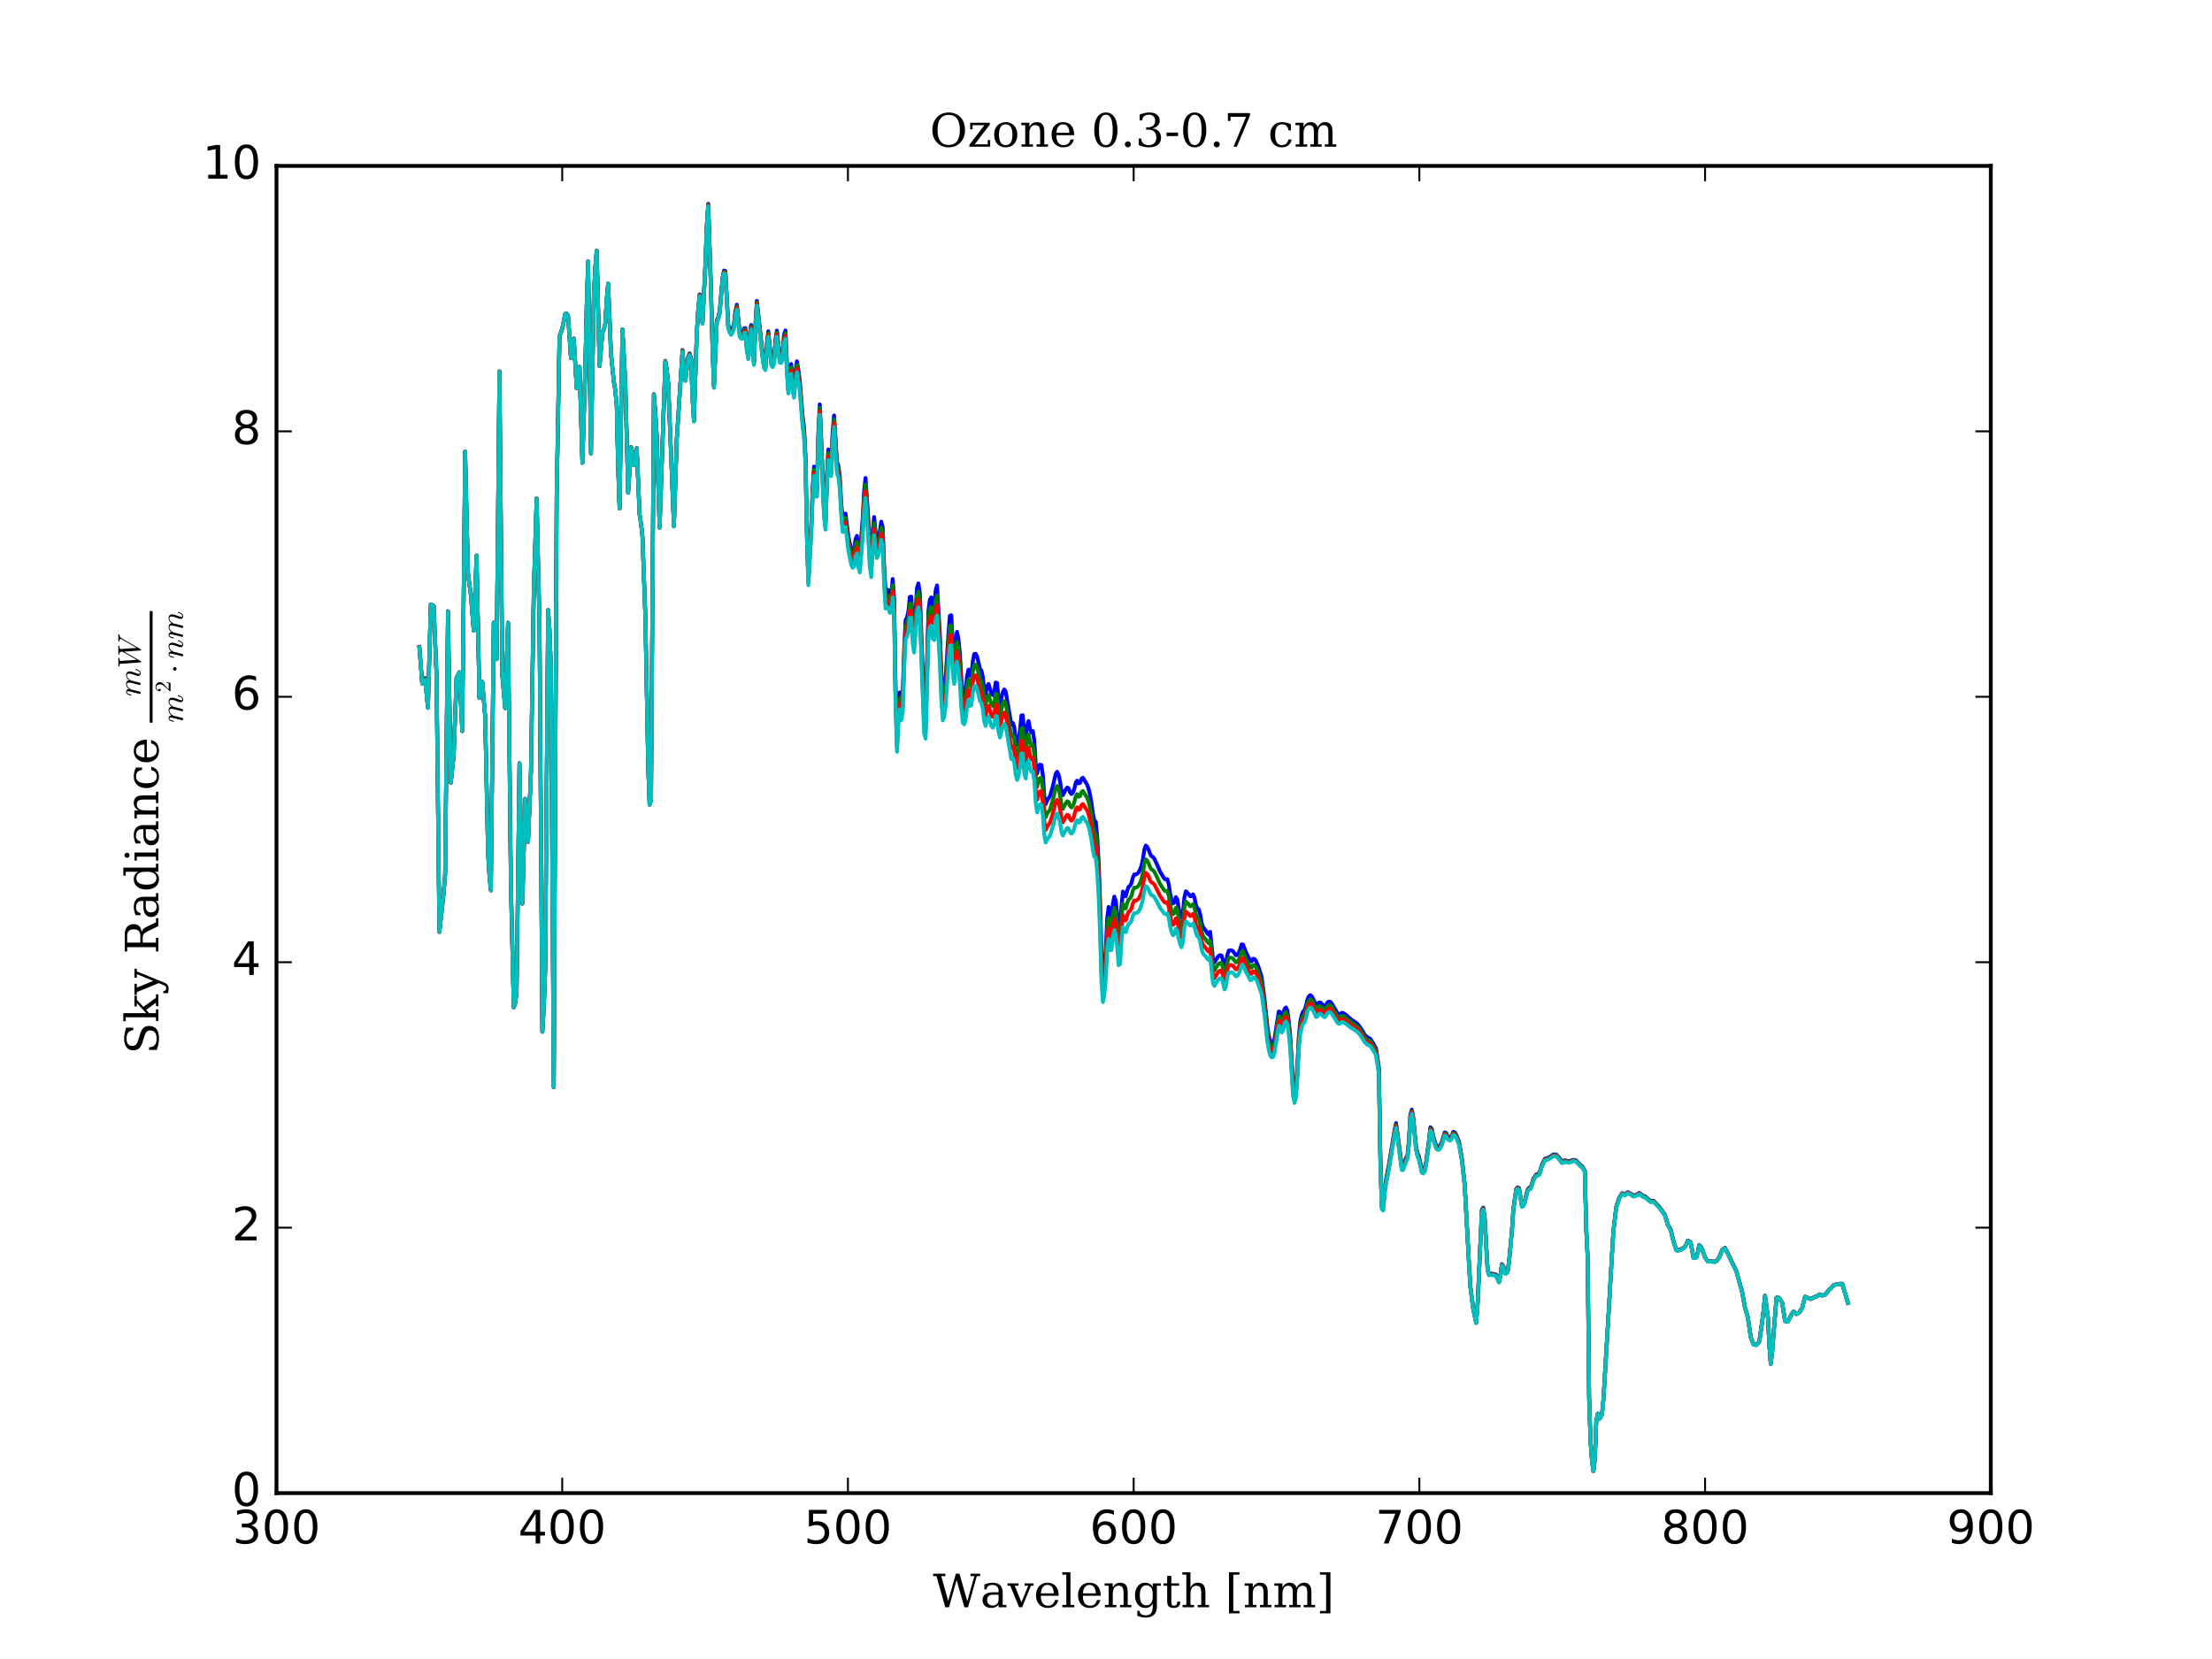 <?xml version="1.0" encoding="utf-8" standalone="no"?>
<!DOCTYPE svg PUBLIC "-//W3C//DTD SVG 1.1//EN"
  "http://www.w3.org/Graphics/SVG/1.1/DTD/svg11.dtd">
<!-- Created with matplotlib (http://matplotlib.org/) -->
<svg height="432pt" version="1.1" viewBox="0 0 576 432" width="576pt" xmlns="http://www.w3.org/2000/svg" xmlns:xlink="http://www.w3.org/1999/xlink">
 <defs>
  <style type="text/css">
*{stroke-linecap:butt;stroke-linejoin:round;stroke-miterlimit:100000;}
  </style>
 </defs>
 <g id="figure_1">
  <g id="patch_1">
   <path d="M 0 432 
L 576 432 
L 576 0 
L 0 0 
z
" style="fill:#ffffff;"/>
  </g>
  <g id="axes_1">
   <g id="patch_2">
    <path d="M 72 388.8 
L 518.4 388.8 
L 518.4 43.2 
L 72 43.2 
z
" style="fill:#ffffff;"/>
   </g>
   <g id="line2d_1">
    <path clip-path="url(#p528a794585)" d="M 109.2 168.426 
L 109.572 173.204 
L 109.945 177.965 
L 110.689 176.552 
L 111.434 184.22 
L 112.179 157.373 
L 112.924 157.736 
L 113.668 175.776 
L 114.413 242.639 
L 115.53 232.371 
L 115.903 227.792 
L 116.647 159.167 
L 117.392 203.798 
L 118.137 196.587 
L 118.882 176.459 
L 119.626 175.07 
L 120.371 190.368 
L 121.116 117.591 
L 121.861 149.365 
L 122.605 154.857 
L 123.35 164.222 
L 124.095 144.659 
L 124.84 181.761 
L 125.584 177.569 
L 126.329 186.539 
L 127.074 221.994 
L 127.446 227.969 
L 127.819 231.834 
L 128.563 162.142 
L 128.936 168.141 
L 129.308 171.654 
L 130.053 96.715 
L 130.798 175.774 
L 131.542 184.408 
L 132.287 162.153 
L 133.032 230.487 
L 133.777 262.306 
L 134.149 261.278 
L 134.521 258.176 
L 135.266 198.767 
L 136.011 235.307 
L 136.756 208.012 
L 137.5 219.226 
L 138.245 201.363 
L 138.99 153.886 
L 139.735 129.779 
L 140.479 162.47 
L 141.224 268.664 
L 141.596 262.515 
L 141.969 252.571 
L 142.714 158.853 
L 143.086 163.845 
L 143.458 174.01 
L 144.203 283.112 
L 144.948 129.226 
L 145.692 87.591 
L 146.437 85.468 
L 147.182 81.747 
L 147.554 81.662 
L 147.927 82.213 
L 148.671 93.245 
L 149.044 90.145 
L 149.416 88.15 
L 150.161 101.047 
L 150.533 97.28 
L 150.906 95.513 
L 151.65 120.524 
L 152.395 96.26 
L 152.768 79.507 
L 153.14 68.079 
L 153.885 118.09 
L 154.629 77.01 
L 155.002 69.669 
L 155.374 65.288 
L 156.119 95.345 
L 156.864 86.626 
L 157.236 85.819 
L 157.608 84.304 
L 157.981 78.039 
L 158.353 73.871 
L 159.098 92.081 
L 159.843 99.423 
L 160.215 101.578 
L 160.587 105.687 
L 160.96 122.001 
L 161.332 132.41 
L 162.077 85.804 
L 162.822 99.376 
L 163.566 128.248 
L 164.311 116.383 
L 164.683 119.181 
L 165.056 121.082 
L 165.428 117.952 
L 165.801 116.698 
L 166.545 133.93 
L 166.918 136.286 
L 167.29 139.727 
L 168.035 160.141 
L 168.78 199.616 
L 169.152 209.504 
L 169.524 208.349 
L 170.269 102.643 
L 170.641 107.283 
L 171.014 113.469 
L 171.759 137.303 
L 173.248 93.964 
L 173.62 96.21 
L 173.993 99.665 
L 175.482 136.856 
L 176.227 114.276 
L 177.717 91.149 
L 178.089 95.673 
L 178.461 98.762 
L 179.206 92.914 
L 179.578 92.005 
L 179.951 93.216 
L 180.323 103.437 
L 180.695 109.369 
L 181.44 86.551 
L 181.813 80.534 
L 182.185 76.651 
L 182.557 81.454 
L 182.93 83.855 
L 183.674 68.786 
L 184.047 58.789 
L 184.419 53.07 
L 185.164 75.914 
L 185.536 90.683 
L 185.909 100.436 
L 186.653 83.413 
L 187.026 82.646 
L 187.398 81.075 
L 188.143 72.441 
L 188.515 70.448 
L 188.888 70.557 
L 189.632 84.637 
L 190.005 85.575 
L 190.377 86.176 
L 190.75 85.575 
L 191.122 84.374 
L 191.494 81.049 
L 191.867 79.343 
L 192.611 86.41 
L 192.984 86.897 
L 193.356 86.946 
L 193.729 85.507 
L 194.101 85.455 
L 194.473 90.081 
L 194.846 92.423 
L 195.218 87.158 
L 195.59 84.636 
L 195.963 91.136 
L 196.335 93.917 
L 196.708 84.593 
L 197.08 78.361 
L 198.569 92.041 
L 198.942 94.52 
L 199.314 95.041 
L 199.686 89.455 
L 200.059 86.258 
L 200.804 93.667 
L 201.176 94.228 
L 201.548 93.465 
L 201.921 88.701 
L 202.293 86.093 
L 203.038 92.748 
L 203.41 92.738 
L 203.783 91.596 
L 204.155 87.138 
L 204.527 86.053 
L 204.9 94.707 
L 205.272 100.15 
L 205.644 96.442 
L 206.017 94.79 
L 206.389 98.943 
L 206.762 100.885 
L 207.134 96.64 
L 207.506 94.075 
L 207.879 96.16 
L 208.251 99.007 
L 208.996 108.366 
L 209.368 111.299 
L 209.741 118.647 
L 210.113 137.919 
L 210.485 150.258 
L 211.23 137.045 
L 211.602 127.158 
L 211.975 121.508 
L 212.347 126.895 
L 212.72 126.874 
L 213.092 112.874 
L 213.464 105.296 
L 214.581 132.12 
L 214.954 135.392 
L 215.326 124.01 
L 215.698 117.024 
L 216.071 120.935 
L 216.443 121.181 
L 216.816 112.408 
L 217.188 108.188 
L 217.933 120.21 
L 218.305 121.296 
L 218.677 124.09 
L 219.05 130.972 
L 219.422 135.355 
L 219.795 133.848 
L 220.167 133.736 
L 220.912 139.675 
L 221.656 143.157 
L 222.029 143.801 
L 222.401 143.357 
L 222.774 140.431 
L 223.146 139.528 
L 223.518 143.177 
L 223.891 144.422 
L 224.635 135.185 
L 225.008 127.873 
L 225.38 124.464 
L 226.125 135.467 
L 226.497 142.876 
L 226.87 145.63 
L 227.242 138.354 
L 227.614 134.615 
L 227.987 138.425 
L 228.359 140.729 
L 228.732 139.851 
L 229.104 138.426 
L 229.476 135.848 
L 229.849 137.37 
L 230.221 147.411 
L 230.593 154.008 
L 230.966 153.54 
L 231.338 153.665 
L 231.711 154.997 
L 232.083 154.616 
L 232.455 150.772 
L 232.828 155.868 
L 233.2 178.881 
L 233.572 191.681 
L 233.945 184.257 
L 234.317 180.302 
L 234.689 183.155 
L 235.062 181.074 
L 235.434 169.372 
L 235.807 161.449 
L 236.179 160.801 
L 236.551 159.11 
L 236.924 155.418 
L 237.296 155.371 
L 237.668 162.237 
L 238.041 164.431 
L 238.786 153.149 
L 239.158 151.928 
L 239.53 154.557 
L 240.647 185.205 
L 241.02 186.454 
L 241.765 159.041 
L 242.137 156.151 
L 242.509 155.539 
L 242.882 158.985 
L 243.254 159.225 
L 243.626 153.796 
L 243.999 152.433 
L 244.744 165.316 
L 245.116 174.814 
L 245.488 180.483 
L 245.861 179.562 
L 246.233 176.71 
L 246.978 164.964 
L 247.35 160.348 
L 247.723 160.203 
L 248.095 167.574 
L 248.467 170.598 
L 248.84 166.384 
L 249.212 164.527 
L 249.584 166.562 
L 249.957 170.274 
L 250.329 176.738 
L 250.702 180.865 
L 251.074 181.205 
L 251.446 179.946 
L 251.819 176.108 
L 252.191 174.37 
L 252.563 175.975 
L 252.936 175.679 
L 253.308 172.373 
L 253.68 170.323 
L 254.053 170.24 
L 254.425 170.927 
L 255.17 174.143 
L 255.542 174.608 
L 255.915 176.204 
L 256.287 179.532 
L 256.659 180.739 
L 257.032 178.728 
L 257.404 178.092 
L 258.149 180.564 
L 258.521 181.011 
L 258.894 180.261 
L 259.266 177.734 
L 259.638 177.842 
L 260.011 181.82 
L 260.383 183.427 
L 261.128 180.214 
L 261.5 179.523 
L 261.873 180.066 
L 263.362 188.732 
L 263.735 188.251 
L 264.107 189.327 
L 264.479 192.577 
L 264.852 193.936 
L 265.224 192.68 
L 265.596 190.282 
L 265.969 186.313 
L 266.341 186.241 
L 266.714 191.459 
L 267.086 192.844 
L 267.458 189.074 
L 267.831 187.755 
L 268.203 189.713 
L 268.575 190.69 
L 268.948 190.369 
L 269.32 192.77 
L 269.692 198.767 
L 270.065 201.458 
L 270.437 199.749 
L 270.81 199.099 
L 271.182 199.23 
L 271.554 201.908 
L 271.927 207.184 
L 272.299 209.371 
L 272.671 208.422 
L 273.416 207.348 
L 274.161 204.715 
L 274.906 201.496 
L 275.278 200.953 
L 275.65 201.752 
L 276.023 203.362 
L 276.395 205.976 
L 276.768 207.056 
L 277.512 205.608 
L 277.885 205.075 
L 278.257 205.255 
L 278.629 206.324 
L 279.002 206.767 
L 279.374 206.412 
L 279.747 205.4 
L 280.119 203.809 
L 280.491 203.284 
L 280.864 203.994 
L 281.236 203.87 
L 281.608 202.794 
L 281.981 202.509 
L 283.098 204.344 
L 283.47 205.398 
L 283.843 206.933 
L 284.215 209.066 
L 284.587 211.889 
L 284.96 213.736 
L 285.332 213.985 
L 285.705 217.927 
L 286.077 224.226 
L 286.449 234.573 
L 286.822 248.229 
L 287.194 253.672 
L 287.566 251.759 
L 287.939 247.237 
L 288.311 239.235 
L 288.683 236.166 
L 289.056 239.223 
L 289.428 239.132 
L 289.801 235.26 
L 290.173 233.465 
L 290.545 234.656 
L 290.918 237.958 
L 291.29 242.957 
L 291.662 242.56 
L 292.035 235.906 
L 292.407 232.156 
L 292.78 233.381 
L 293.152 233.366 
L 293.524 231.919 
L 293.897 230.923 
L 294.269 230.669 
L 294.641 229.915 
L 295.014 228.475 
L 295.386 227.68 
L 295.759 227.727 
L 296.131 227.52 
L 296.503 227.136 
L 296.876 226.397 
L 297.248 225.401 
L 297.62 223.656 
L 297.993 221.221 
L 298.365 220.189 
L 298.738 220.555 
L 299.11 221.275 
L 299.482 222.342 
L 299.855 222.958 
L 300.227 223.164 
L 300.599 223.643 
L 301.344 225.232 
L 302.089 226.994 
L 303.206 228.825 
L 303.578 229.034 
L 303.951 228.906 
L 304.323 230.159 
L 304.695 232.664 
L 305.068 234.339 
L 305.44 235.266 
L 305.813 234.983 
L 306.185 233.619 
L 306.557 234.195 
L 306.93 236.485 
L 307.302 238.053 
L 307.674 238.989 
L 308.047 237.415 
L 308.419 233.659 
L 308.792 232.091 
L 309.536 232.843 
L 309.909 233.369 
L 310.281 233.353 
L 310.653 232.878 
L 311.026 233.683 
L 311.398 235.566 
L 311.771 236.548 
L 312.143 236.776 
L 312.515 238.061 
L 312.888 240.222 
L 313.26 241.419 
L 314.005 242.376 
L 314.377 243.015 
L 314.75 243.37 
L 315.122 242.654 
L 315.867 249.86 
L 316.239 250.633 
L 316.984 249.381 
L 317.356 248.919 
L 317.729 248.712 
L 318.101 248.83 
L 318.473 250.121 
L 318.846 251.918 
L 319.218 251.208 
L 319.59 248.689 
L 319.963 247.548 
L 320.335 247.449 
L 320.708 247.482 
L 321.08 247.715 
L 321.825 248.747 
L 322.197 248.674 
L 322.569 248.126 
L 322.942 247.185 
L 323.314 245.91 
L 323.686 245.977 
L 324.431 247.945 
L 325.176 249.437 
L 325.548 250.304 
L 325.921 250.295 
L 326.293 249.658 
L 326.665 249.728 
L 327.038 250.2 
L 327.783 252.007 
L 328.527 254.42 
L 329.272 260.081 
L 330.017 267.355 
L 330.389 269.671 
L 330.762 271.165 
L 331.134 271.701 
L 331.506 271.623 
L 331.879 270.51 
L 332.996 263.384 
L 333.368 263.526 
L 333.741 265.242 
L 334.113 264.797 
L 334.485 262.746 
L 334.858 262.334 
L 335.23 263.179 
L 335.602 265.942 
L 335.975 269.732 
L 336.72 282.529 
L 337.092 284.394 
L 337.464 282.908 
L 337.837 277.668 
L 338.209 269.967 
L 338.581 265.999 
L 338.954 264.34 
L 339.326 263.434 
L 339.698 263.038 
L 340.071 261.941 
L 340.443 260.296 
L 340.816 259.456 
L 341.188 259.144 
L 341.56 259.395 
L 342.305 260.861 
L 342.677 261.804 
L 343.05 261.737 
L 343.422 261.062 
L 343.795 261.029 
L 344.912 262.081 
L 345.284 261.766 
L 345.656 261.05 
L 346.029 260.819 
L 346.401 260.876 
L 346.774 261.305 
L 348.263 263.828 
L 348.635 264.148 
L 349.008 264.062 
L 349.38 263.752 
L 349.753 263.771 
L 350.497 264.279 
L 351.614 265.283 
L 353.476 266.613 
L 354.221 267.561 
L 354.966 268.752 
L 355.338 269.443 
L 356.083 270.137 
L 356.828 270.517 
L 357.572 271.673 
L 358.317 273.025 
L 359.062 278.055 
L 359.434 300.786 
L 359.807 313.728 
L 360.179 314.155 
L 360.551 309.776 
L 360.924 307.109 
L 361.668 303.255 
L 363.158 294.206 
L 363.53 292.457 
L 364.647 300.737 
L 365.02 303.648 
L 365.392 303.602 
L 366.137 301.505 
L 366.509 300.781 
L 366.882 297.041 
L 367.254 290.319 
L 367.626 288.946 
L 367.999 290.916 
L 368.744 298.62 
L 369.116 300.254 
L 369.488 301.125 
L 370.233 304.535 
L 370.605 304.762 
L 370.978 304.302 
L 371.35 302.513 
L 372.095 296.974 
L 372.467 293.532 
L 372.84 293.935 
L 373.212 295.876 
L 373.957 298.259 
L 374.329 298.59 
L 374.702 298.609 
L 375.074 298.127 
L 375.446 297.425 
L 376.191 294.876 
L 376.563 295.034 
L 376.936 295.821 
L 377.308 296.124 
L 377.68 296.245 
L 378.053 295.695 
L 378.425 294.723 
L 378.798 294.851 
L 379.17 295.443 
L 379.915 297.28 
L 380.659 301.504 
L 381.404 308.338 
L 382.521 329.016 
L 382.894 335.036 
L 383.638 340.772 
L 384.383 344.249 
L 384.756 339.707 
L 385.873 315.04 
L 386.245 314.458 
L 386.617 317.142 
L 387.362 330.445 
L 387.735 331.72 
L 388.479 331.643 
L 389.224 331.795 
L 389.596 331.928 
L 390.341 333.654 
L 390.714 332.01 
L 391.086 329.169 
L 391.458 329.71 
L 391.831 331.309 
L 392.203 331.38 
L 392.575 330.989 
L 392.948 328.47 
L 393.692 320.47 
L 394.065 314.886 
L 394.81 309.601 
L 395.182 309.194 
L 395.554 309.384 
L 396.299 313.877 
L 396.671 313.729 
L 397.044 312.84 
L 397.789 309.751 
L 398.161 309.29 
L 398.533 309.248 
L 398.906 308.329 
L 399.278 306.985 
L 400.023 305.835 
L 400.768 305.567 
L 401.14 304.607 
L 401.512 303.322 
L 402.257 301.777 
L 402.629 301.588 
L 403.002 301.559 
L 403.747 301.141 
L 404.491 300.601 
L 405.236 300.633 
L 405.981 301.449 
L 406.726 302.443 
L 407.098 302.361 
L 407.47 302.134 
L 408.587 302.399 
L 409.705 302.008 
L 410.449 302.193 
L 411.566 303.442 
L 411.939 303.628 
L 412.683 304.844 
L 413.056 320.045 
L 413.428 327.432 
L 413.801 363.946 
L 414.173 375.373 
L 414.545 380.311 
L 414.918 383.06 
L 415.29 380.052 
L 415.662 370.237 
L 416.035 368.113 
L 416.407 369.489 
L 416.78 369.057 
L 417.152 368.22 
L 417.524 364.482 
L 419.014 339.509 
L 419.759 326.512 
L 420.131 320.421 
L 420.876 314.237 
L 421.62 311.955 
L 422.365 310.704 
L 422.738 310.788 
L 423.11 311.055 
L 423.855 310.437 
L 424.599 310.803 
L 425.344 311.307 
L 426.089 311.101 
L 426.834 310.637 
L 427.951 311.442 
L 428.323 311.504 
L 429.813 312.733 
L 430.557 312.666 
L 432.047 314.196 
L 433.536 316.313 
L 434.281 318.81 
L 435.026 320.123 
L 435.771 323.199 
L 436.515 325.442 
L 436.888 325.539 
L 437.632 325.361 
L 438.377 324.945 
L 438.75 324.621 
L 439.122 323.988 
L 439.494 323.055 
L 439.867 323.211 
L 440.239 323.492 
L 440.984 327.479 
L 441.356 327.499 
L 441.729 327.34 
L 442.101 325.996 
L 442.473 324.18 
L 442.846 324.573 
L 443.218 325.24 
L 443.963 327.348 
L 444.708 328.387 
L 446.569 328.514 
L 446.942 328.314 
L 447.686 327.386 
L 448.431 325.488 
L 449.176 324.936 
L 449.921 326.363 
L 451.41 329.465 
L 452.155 331.029 
L 453.644 336.368 
L 454.389 340.465 
L 455.134 342.969 
L 455.879 348.131 
L 456.623 350.065 
L 457.368 350.179 
L 458.113 349.344 
L 458.858 344.132 
L 459.23 341.195 
L 459.602 337.358 
L 460.347 342.88 
L 460.72 350.136 
L 461.092 355.118 
L 461.464 352.045 
L 462.581 337.908 
L 462.954 337.787 
L 463.326 338.029 
L 464.071 339.194 
L 464.816 343.979 
L 465.56 344.114 
L 466.677 341.952 
L 467.05 341.489 
L 467.795 342.162 
L 468.539 341.754 
L 469.284 340.566 
L 470.029 337.646 
L 471.518 338.241 
L 472.635 337.66 
L 473.008 337.608 
L 473.753 337.05 
L 474.497 337.35 
L 475.242 337.127 
L 476.359 335.789 
L 476.732 335.506 
L 477.476 334.624 
L 478.966 334.3 
L 479.711 334.281 
L 481.2 339.261 
L 481.2 339.261 
" style="fill:none;stroke:#0000ff;stroke-linecap:square;"/>
   </g>
   <g id="line2d_2">
    <path clip-path="url(#p528a794585)" d="M 109.2 168.485 
L 109.572 173.26 
L 109.945 178.017 
L 110.689 176.707 
L 111.434 184.271 
L 112.179 157.377 
L 112.924 157.759 
L 113.668 175.801 
L 114.413 242.672 
L 115.53 232.394 
L 115.903 227.811 
L 116.647 159.205 
L 117.392 203.82 
L 118.137 196.587 
L 118.882 176.459 
L 119.626 175.07 
L 120.371 190.368 
L 121.116 117.591 
L 121.861 149.365 
L 122.605 154.857 
L 123.35 164.222 
L 124.095 144.659 
L 124.84 181.761 
L 125.584 177.569 
L 126.329 186.539 
L 127.074 221.994 
L 127.446 227.969 
L 127.819 231.834 
L 128.563 162.142 
L 128.936 168.141 
L 129.308 171.654 
L 130.053 96.715 
L 130.798 175.774 
L 131.542 184.408 
L 132.287 162.153 
L 133.032 230.487 
L 133.777 262.306 
L 134.149 261.278 
L 134.521 258.176 
L 135.266 198.767 
L 136.011 235.307 
L 136.756 208.012 
L 137.5 219.226 
L 138.245 201.363 
L 138.99 153.886 
L 139.735 129.779 
L 140.479 162.47 
L 141.224 268.664 
L 141.596 262.515 
L 141.969 252.571 
L 142.714 158.853 
L 143.086 163.845 
L 143.458 174.01 
L 144.203 283.112 
L 144.948 129.226 
L 145.692 87.591 
L 146.437 85.468 
L 147.182 81.747 
L 147.554 81.662 
L 147.927 82.213 
L 148.671 93.245 
L 149.044 90.145 
L 149.416 88.15 
L 150.161 101.047 
L 150.533 97.28 
L 150.906 95.513 
L 151.65 120.524 
L 152.395 96.26 
L 152.768 79.507 
L 153.14 68.079 
L 153.885 118.09 
L 154.629 77.01 
L 155.002 69.669 
L 155.374 65.288 
L 156.119 95.345 
L 156.864 86.626 
L 157.236 85.819 
L 157.608 84.304 
L 157.981 78.039 
L 158.353 73.871 
L 159.098 92.081 
L 159.843 99.423 
L 160.215 101.578 
L 160.587 105.687 
L 160.96 122.001 
L 161.332 132.41 
L 162.077 85.804 
L 162.822 99.378 
L 163.566 128.278 
L 164.311 116.42 
L 164.683 119.222 
L 165.056 121.127 
L 165.428 117.997 
L 165.801 116.743 
L 166.545 133.972 
L 166.918 136.328 
L 167.29 139.768 
L 168.035 160.179 
L 168.78 199.647 
L 169.152 209.534 
L 169.524 208.379 
L 170.269 102.7 
L 170.641 107.344 
L 171.014 113.534 
L 171.759 137.365 
L 173.248 94.037 
L 173.62 96.283 
L 173.993 99.738 
L 175.482 136.945 
L 176.227 114.387 
L 177.717 91.298 
L 178.089 95.827 
L 178.461 98.921 
L 179.206 93.08 
L 179.578 92.163 
L 179.951 93.367 
L 180.323 103.578 
L 180.695 109.503 
L 181.44 86.696 
L 181.813 80.682 
L 182.185 76.803 
L 182.557 81.611 
L 182.93 84.018 
L 183.674 68.974 
L 184.047 58.991 
L 184.419 53.282 
L 185.164 76.116 
L 185.536 90.875 
L 185.909 100.622 
L 186.653 83.612 
L 187.026 82.85 
L 187.398 81.286 
L 188.143 72.68 
L 188.515 70.705 
L 188.888 70.831 
L 189.632 84.944 
L 190.005 85.905 
L 190.377 86.526 
L 190.75 85.943 
L 191.122 84.761 
L 191.494 81.456 
L 191.867 79.765 
L 192.611 86.841 
L 192.984 87.327 
L 193.356 87.373 
L 193.729 85.921 
L 194.101 85.854 
L 194.473 90.462 
L 194.846 92.791 
L 195.218 87.53 
L 195.59 85.009 
L 195.963 91.504 
L 196.335 94.286 
L 196.708 84.987 
L 197.08 78.775 
L 198.569 92.48 
L 198.942 94.96 
L 199.314 95.484 
L 199.686 89.91 
L 200.059 86.72 
L 200.804 94.123 
L 201.176 94.691 
L 201.548 93.94 
L 201.921 89.2 
L 202.293 86.616 
L 203.038 93.31 
L 203.41 93.332 
L 203.783 92.226 
L 204.155 87.818 
L 204.527 86.776 
L 204.9 95.451 
L 205.272 100.919 
L 205.644 97.258 
L 206.017 95.645 
L 206.389 99.818 
L 206.762 101.782 
L 207.134 97.569 
L 207.506 95.028 
L 207.879 97.108 
L 208.251 99.944 
L 208.996 109.249 
L 209.368 112.156 
L 209.741 119.467 
L 210.113 138.67 
L 210.485 150.964 
L 211.23 137.785 
L 211.602 127.931 
L 211.975 122.304 
L 212.347 127.688 
L 212.72 127.681 
L 213.092 113.743 
L 213.464 106.206 
L 214.581 132.97 
L 214.954 136.237 
L 215.326 124.899 
L 215.698 117.945 
L 216.071 121.854 
L 216.443 122.11 
L 216.816 113.379 
L 217.188 109.187 
L 217.933 121.202 
L 218.305 122.318 
L 218.677 125.133 
L 219.05 132.02 
L 219.422 136.42 
L 219.795 134.961 
L 220.167 134.895 
L 220.912 140.91 
L 221.656 144.472 
L 222.029 145.161 
L 222.401 144.767 
L 222.774 141.906 
L 223.146 141.051 
L 223.518 144.71 
L 223.891 145.975 
L 224.635 136.835 
L 225.008 129.577 
L 225.38 126.193 
L 226.125 137.113 
L 226.497 144.464 
L 226.87 147.188 
L 227.242 139.94 
L 227.614 136.209 
L 227.987 139.984 
L 228.359 142.265 
L 228.732 141.389 
L 229.104 139.973 
L 229.476 137.421 
L 229.849 138.945 
L 230.221 148.935 
L 230.593 155.505 
L 230.966 155.059 
L 231.338 155.202 
L 231.711 156.543 
L 232.083 156.182 
L 232.455 152.379 
L 232.828 157.456 
L 233.2 180.325 
L 233.572 193.051 
L 233.945 185.694 
L 234.317 181.781 
L 234.689 184.627 
L 235.062 182.576 
L 235.434 170.975 
L 235.807 163.129 
L 236.179 162.51 
L 236.551 160.859 
L 236.924 157.228 
L 237.296 157.215 
L 237.668 164.06 
L 238.041 166.273 
L 238.786 155.173 
L 239.158 154.009 
L 239.53 156.662 
L 240.647 187.16 
L 241.02 188.438 
L 241.765 161.384 
L 242.137 158.568 
L 242.509 158.005 
L 242.882 161.457 
L 243.254 161.732 
L 243.626 156.395 
L 243.999 155.078 
L 244.744 167.86 
L 245.116 177.262 
L 245.488 182.877 
L 245.861 181.975 
L 246.233 179.163 
L 246.978 167.556 
L 247.35 162.989 
L 247.723 162.843 
L 248.095 170.13 
L 248.467 173.122 
L 248.84 168.962 
L 249.212 167.136 
L 249.584 169.162 
L 249.957 172.845 
L 250.329 179.249 
L 250.702 183.345 
L 251.074 183.703 
L 251.446 182.482 
L 251.819 178.716 
L 252.191 177.023 
L 252.563 178.635 
L 252.936 178.368 
L 253.308 175.127 
L 253.68 173.126 
L 254.053 173.067 
L 254.425 173.767 
L 255.17 176.978 
L 255.542 177.453 
L 255.915 179.043 
L 256.287 182.341 
L 256.659 183.544 
L 257.032 181.572 
L 257.404 180.957 
L 258.149 183.419 
L 258.521 183.875 
L 258.894 183.148 
L 259.266 180.672 
L 259.638 180.796 
L 260.011 184.737 
L 260.383 186.34 
L 261.128 183.212 
L 261.5 182.555 
L 261.873 183.114 
L 263.362 191.77 
L 263.735 191.333 
L 264.107 192.427 
L 264.479 195.66 
L 264.852 197.034 
L 265.224 195.84 
L 265.596 193.521 
L 265.969 189.654 
L 266.341 189.623 
L 266.714 194.794 
L 267.086 196.193 
L 267.458 192.522 
L 267.831 191.259 
L 268.203 193.216 
L 268.575 194.206 
L 268.948 193.921 
L 269.32 196.307 
L 269.692 202.221 
L 270.065 204.887 
L 270.437 203.229 
L 270.81 202.611 
L 271.182 202.76 
L 271.554 205.41 
L 271.927 210.611 
L 272.299 212.778 
L 272.671 211.866 
L 273.416 210.853 
L 274.161 208.307 
L 274.906 205.177 
L 275.278 204.651 
L 275.65 205.435 
L 276.023 207.013 
L 276.395 209.576 
L 276.768 210.631 
L 277.512 209.194 
L 277.885 208.655 
L 278.257 208.818 
L 278.629 209.853 
L 279.002 210.272 
L 279.374 209.906 
L 279.747 208.896 
L 280.119 207.319 
L 280.491 206.787 
L 280.864 207.467 
L 281.236 207.33 
L 281.608 206.26 
L 281.981 205.967 
L 283.098 207.732 
L 283.47 208.758 
L 283.843 210.255 
L 284.215 212.342 
L 284.587 215.107 
L 284.96 216.916 
L 285.332 217.158 
L 285.705 221.028 
L 286.077 227.214 
L 286.449 237.376 
L 286.822 250.787 
L 287.194 256.135 
L 287.566 254.261 
L 287.939 249.83 
L 288.311 241.988 
L 288.683 238.989 
L 289.056 242.003 
L 289.428 241.931 
L 289.801 238.154 
L 290.173 236.417 
L 290.545 237.61 
L 290.918 240.875 
L 291.29 245.803 
L 291.662 245.441 
L 292.035 238.948 
L 292.407 235.302 
L 292.78 236.53 
L 293.152 236.545 
L 293.524 235.156 
L 293.897 234.206 
L 294.269 233.978 
L 294.641 233.259 
L 295.014 231.867 
L 295.386 231.105 
L 295.759 231.164 
L 296.131 230.971 
L 296.503 230.602 
L 296.876 229.88 
L 297.248 228.899 
L 297.62 227.186 
L 297.993 224.796 
L 298.365 223.775 
L 298.738 224.121 
L 299.11 224.808 
L 299.482 225.832 
L 299.855 226.412 
L 300.227 226.588 
L 300.599 227.031 
L 301.344 228.535 
L 302.089 230.201 
L 303.206 231.911 
L 303.578 232.087 
L 303.951 231.934 
L 304.323 233.137 
L 304.695 235.568 
L 305.068 237.186 
L 305.44 238.073 
L 305.813 237.771 
L 306.185 236.408 
L 306.557 236.949 
L 306.93 239.175 
L 307.302 240.694 
L 307.674 241.594 
L 308.047 240.029 
L 308.419 236.319 
L 308.792 234.757 
L 309.536 235.459 
L 309.909 235.962 
L 310.281 235.931 
L 310.653 235.446 
L 311.026 236.221 
L 311.398 238.057 
L 311.771 239.008 
L 312.143 239.22 
L 312.515 240.471 
L 312.888 242.581 
L 313.26 243.744 
L 314.005 244.659 
L 314.377 245.273 
L 314.75 245.607 
L 315.122 244.888 
L 315.867 251.953 
L 316.239 252.698 
L 316.984 251.432 
L 317.356 250.961 
L 317.729 250.743 
L 318.101 250.844 
L 318.473 252.101 
L 318.846 253.856 
L 319.218 253.141 
L 319.59 250.642 
L 319.963 249.499 
L 320.335 249.385 
L 320.708 249.401 
L 321.08 249.615 
L 321.825 250.598 
L 322.197 250.508 
L 322.569 249.949 
L 322.942 249.003 
L 323.314 247.728 
L 323.686 247.776 
L 324.431 249.683 
L 325.176 251.123 
L 325.548 251.962 
L 325.921 251.937 
L 326.293 251.293 
L 326.665 251.347 
L 327.038 251.799 
L 327.41 252.552 
L 328.155 254.777 
L 328.527 255.915 
L 329.272 261.488 
L 330.017 268.658 
L 330.389 270.939 
L 330.762 272.407 
L 331.134 272.927 
L 331.506 272.839 
L 331.879 271.728 
L 332.996 264.644 
L 333.368 264.774 
L 333.741 266.462 
L 334.113 266.01 
L 334.485 263.969 
L 334.858 263.55 
L 335.23 264.376 
L 335.602 267.102 
L 335.975 270.848 
L 336.72 283.506 
L 337.092 285.346 
L 337.464 283.864 
L 337.837 278.662 
L 338.209 271.02 
L 338.581 267.078 
L 338.954 265.424 
L 339.326 264.517 
L 339.698 264.114 
L 340.071 263.016 
L 340.443 261.374 
L 340.816 260.531 
L 341.188 260.213 
L 341.56 260.454 
L 342.305 261.888 
L 342.677 262.813 
L 343.05 262.735 
L 343.422 262.054 
L 343.795 262.011 
L 344.912 263.023 
L 345.284 262.699 
L 345.656 261.976 
L 346.029 261.736 
L 346.401 261.781 
L 346.774 262.198 
L 348.263 264.663 
L 348.635 264.972 
L 349.008 264.876 
L 349.38 264.557 
L 349.753 264.568 
L 350.497 265.056 
L 351.614 266.028 
L 353.476 267.311 
L 354.221 268.239 
L 354.966 269.412 
L 355.338 270.094 
L 356.083 270.775 
L 356.828 271.141 
L 357.572 272.281 
L 358.317 273.616 
L 359.062 278.609 
L 359.434 301.222 
L 359.807 314.095 
L 360.179 314.516 
L 360.551 310.153 
L 360.924 307.494 
L 361.668 303.647 
L 363.158 294.615 
L 363.53 292.868 
L 364.647 301.097 
L 365.02 303.993 
L 365.392 303.941 
L 366.137 301.841 
L 366.509 301.114 
L 366.882 297.385 
L 367.254 290.684 
L 367.626 289.31 
L 367.999 291.267 
L 368.744 298.935 
L 369.116 300.56 
L 369.488 301.425 
L 370.233 304.817 
L 370.605 305.039 
L 370.978 304.577 
L 371.35 302.791 
L 372.095 297.265 
L 372.467 293.831 
L 372.84 294.23 
L 373.212 296.163 
L 373.957 298.535 
L 374.329 298.863 
L 374.702 298.88 
L 375.074 298.398 
L 375.446 297.696 
L 376.191 295.15 
L 376.563 295.306 
L 376.936 296.089 
L 377.308 296.39 
L 377.68 296.507 
L 378.053 295.958 
L 378.425 294.988 
L 378.798 295.115 
L 379.17 295.704 
L 379.915 297.533 
L 380.659 301.745 
L 381.404 308.557 
L 382.521 329.174 
L 382.894 335.176 
L 383.638 340.893 
L 384.383 344.358 
L 384.756 339.825 
L 385.873 315.209 
L 386.245 314.625 
L 386.617 317.301 
L 387.362 330.569 
L 387.735 331.84 
L 388.479 331.761 
L 389.224 331.909 
L 389.596 332.04 
L 390.341 333.761 
L 390.714 332.118 
L 391.086 329.28 
L 391.458 329.818 
L 391.831 331.414 
L 392.203 331.484 
L 392.575 331.093 
L 392.948 328.577 
L 393.692 320.589 
L 394.065 315.013 
L 394.81 309.736 
L 395.182 309.329 
L 395.554 309.519 
L 396.299 314.003 
L 396.671 313.855 
L 397.044 312.967 
L 397.789 309.883 
L 398.161 309.423 
L 398.533 309.382 
L 398.906 308.464 
L 399.278 307.122 
L 400.023 305.975 
L 400.768 305.709 
L 401.14 304.751 
L 401.512 303.468 
L 402.257 301.929 
L 402.629 301.742 
L 403.002 301.714 
L 403.747 301.298 
L 404.491 300.758 
L 405.236 300.791 
L 405.981 301.599 
L 406.726 302.585 
L 407.098 302.5 
L 407.47 302.271 
L 408.587 302.525 
L 409.705 302.122 
L 410.449 302.301 
L 411.566 303.543 
L 411.939 303.726 
L 412.683 304.937 
L 413.056 320.12 
L 413.428 327.499 
L 413.801 363.973 
L 414.173 375.387 
L 414.545 380.32 
L 414.918 383.066 
L 415.29 380.061 
L 415.662 370.256 
L 416.035 368.135 
L 416.407 369.51 
L 416.78 369.079 
L 417.152 368.243 
L 417.524 364.508 
L 419.014 339.561 
L 419.759 326.578 
L 420.131 320.494 
L 420.876 314.317 
L 421.62 312.036 
L 422.365 310.787 
L 422.738 310.872 
L 423.11 311.14 
L 423.855 310.526 
L 424.599 310.894 
L 425.344 311.4 
L 426.089 311.199 
L 426.834 310.738 
L 427.951 311.542 
L 428.323 311.604 
L 429.813 312.829 
L 430.557 312.759 
L 432.047 314.279 
L 433.536 316.386 
L 434.281 318.877 
L 435.026 320.185 
L 435.771 323.256 
L 436.515 325.496 
L 436.888 325.591 
L 437.632 325.412 
L 438.377 324.993 
L 438.75 324.668 
L 439.122 324.035 
L 439.494 323.102 
L 439.867 323.258 
L 440.239 323.538 
L 440.984 327.52 
L 441.356 327.54 
L 441.729 327.38 
L 442.101 326.037 
L 442.473 324.222 
L 442.846 324.614 
L 443.218 325.28 
L 443.963 327.386 
L 444.708 328.424 
L 446.569 328.551 
L 446.942 328.351 
L 447.686 327.424 
L 448.431 325.529 
L 449.176 324.978 
L 449.921 326.407 
L 451.41 329.509 
L 452.155 331.074 
L 453.644 336.413 
L 454.389 340.506 
L 455.134 343.01 
L 455.879 348.168 
L 456.623 350.1 
L 457.368 350.213 
L 458.113 349.378 
L 458.858 344.168 
L 459.23 341.233 
L 459.602 337.398 
L 460.347 342.912 
L 460.72 350.162 
L 461.092 355.14 
L 461.464 352.068 
L 462.581 337.938 
L 462.954 337.815 
L 463.326 338.055 
L 464.071 339.218 
L 464.816 343.999 
L 465.56 344.132 
L 466.677 341.97 
L 467.05 341.506 
L 467.795 342.179 
L 468.539 341.77 
L 469.284 340.582 
L 470.029 337.663 
L 471.518 338.258 
L 472.635 337.677 
L 473.008 337.625 
L 473.753 337.067 
L 474.497 337.367 
L 475.242 337.144 
L 476.359 335.807 
L 476.732 335.523 
L 477.476 334.644 
L 478.966 334.323 
L 479.711 334.304 
L 481.2 339.286 
L 481.2 339.286 
" style="fill:none;stroke:#008000;stroke-linecap:square;"/>
   </g>
   <g id="line2d_3">
    <path clip-path="url(#p528a794585)" d="M 109.2 168.543 
L 109.572 173.315 
L 109.945 178.07 
L 110.689 176.861 
L 111.434 184.321 
L 112.179 157.381 
L 112.924 157.782 
L 113.668 175.826 
L 114.413 242.706 
L 115.53 232.418 
L 115.903 227.83 
L 116.647 159.243 
L 117.392 203.841 
L 118.137 196.587 
L 118.882 176.459 
L 119.626 175.07 
L 120.371 190.368 
L 121.116 117.591 
L 121.861 149.365 
L 122.605 154.857 
L 123.35 164.222 
L 124.095 144.659 
L 124.84 181.761 
L 125.584 177.569 
L 126.329 186.539 
L 127.074 221.994 
L 127.446 227.969 
L 127.819 231.834 
L 128.563 162.142 
L 128.936 168.141 
L 129.308 171.654 
L 130.053 96.715 
L 130.798 175.774 
L 131.542 184.408 
L 132.287 162.153 
L 133.032 230.487 
L 133.777 262.306 
L 134.149 261.278 
L 134.521 258.176 
L 135.266 198.767 
L 136.011 235.307 
L 136.756 208.012 
L 137.5 219.226 
L 138.245 201.363 
L 138.99 153.886 
L 139.735 129.779 
L 140.479 162.47 
L 141.224 268.664 
L 141.596 262.515 
L 141.969 252.571 
L 142.714 158.853 
L 143.086 163.845 
L 143.458 174.01 
L 144.203 283.112 
L 144.948 129.226 
L 145.692 87.591 
L 146.437 85.468 
L 147.182 81.747 
L 147.554 81.662 
L 147.927 82.213 
L 148.671 93.245 
L 149.044 90.145 
L 149.416 88.15 
L 150.161 101.047 
L 150.533 97.28 
L 150.906 95.513 
L 151.65 120.524 
L 152.395 96.26 
L 152.768 79.507 
L 153.14 68.079 
L 153.885 118.09 
L 154.629 77.01 
L 155.002 69.669 
L 155.374 65.288 
L 156.119 95.345 
L 156.864 86.626 
L 157.236 85.819 
L 157.608 84.304 
L 157.981 78.039 
L 158.353 73.871 
L 159.098 92.081 
L 159.843 99.423 
L 160.215 101.578 
L 160.587 105.687 
L 160.96 122.001 
L 161.332 132.41 
L 162.077 85.804 
L 162.822 99.38 
L 163.566 128.309 
L 164.311 116.457 
L 164.683 119.262 
L 165.056 121.171 
L 165.428 118.042 
L 165.801 116.789 
L 166.545 134.014 
L 166.918 136.37 
L 167.29 139.81 
L 168.035 160.217 
L 168.78 199.679 
L 169.152 209.564 
L 169.524 208.41 
L 170.269 102.758 
L 170.641 107.406 
L 171.014 113.598 
L 171.759 137.428 
L 173.248 94.111 
L 173.62 96.356 
L 173.993 99.812 
L 175.482 137.034 
L 176.227 114.499 
L 177.717 91.447 
L 178.089 95.982 
L 178.461 99.08 
L 179.206 93.245 
L 179.578 92.322 
L 179.951 93.517 
L 180.323 103.719 
L 180.695 109.637 
L 181.44 86.842 
L 181.813 80.83 
L 182.185 76.954 
L 182.557 81.768 
L 182.93 84.182 
L 183.674 69.161 
L 184.047 59.192 
L 184.419 53.494 
L 185.164 76.318 
L 185.536 91.068 
L 185.909 100.809 
L 186.653 83.81 
L 187.026 83.054 
L 187.398 81.497 
L 188.143 72.919 
L 188.515 70.961 
L 188.888 71.105 
L 189.632 85.251 
L 190.005 86.233 
L 190.377 86.876 
L 190.75 86.311 
L 191.122 85.147 
L 191.494 81.861 
L 191.867 80.188 
L 192.611 87.272 
L 192.984 87.757 
L 193.356 87.8 
L 193.729 86.334 
L 194.101 86.253 
L 194.473 90.843 
L 194.846 93.158 
L 195.218 87.902 
L 195.59 85.383 
L 195.963 91.872 
L 196.335 94.655 
L 196.708 85.38 
L 197.08 79.188 
L 198.569 92.918 
L 198.942 95.4 
L 199.314 95.927 
L 199.686 90.364 
L 200.059 87.181 
L 200.804 94.579 
L 201.176 95.154 
L 201.548 94.413 
L 201.921 89.699 
L 202.293 87.138 
L 203.038 93.871 
L 203.41 93.925 
L 203.783 92.855 
L 204.155 88.496 
L 204.527 87.497 
L 204.9 96.193 
L 205.272 101.686 
L 205.644 98.071 
L 206.017 96.498 
L 206.389 100.69 
L 206.762 102.676 
L 207.134 98.495 
L 207.506 95.977 
L 207.879 98.053 
L 208.251 100.878 
L 208.996 110.129 
L 209.368 113.011 
L 209.741 120.285 
L 210.113 139.419 
L 210.485 151.668 
L 211.23 138.521 
L 211.602 128.701 
L 211.975 123.098 
L 212.347 128.479 
L 212.72 128.486 
L 213.092 114.609 
L 213.464 107.112 
L 214.581 133.816 
L 214.954 137.08 
L 215.326 125.786 
L 215.698 118.864 
L 216.071 122.77 
L 216.443 123.036 
L 216.816 114.346 
L 217.188 110.183 
L 217.933 122.191 
L 218.305 123.336 
L 218.677 126.173 
L 219.05 133.065 
L 219.422 137.481 
L 219.795 136.07 
L 220.167 136.05 
L 220.912 142.139 
L 221.656 145.78 
L 222.029 146.514 
L 222.401 146.169 
L 222.774 143.372 
L 223.146 142.564 
L 223.518 146.234 
L 223.891 147.519 
L 224.635 138.474 
L 225.008 131.269 
L 225.38 127.911 
L 226.125 138.749 
L 226.497 146.043 
L 226.87 148.736 
L 227.242 141.516 
L 227.614 137.792 
L 227.987 141.534 
L 228.359 143.792 
L 228.732 142.918 
L 229.104 141.511 
L 229.476 138.985 
L 229.849 140.51 
L 230.221 150.45 
L 230.593 156.992 
L 230.966 156.569 
L 231.338 156.729 
L 231.711 158.079 
L 232.083 157.736 
L 232.455 153.975 
L 232.828 159.032 
L 233.2 181.76 
L 233.572 194.412 
L 233.945 187.121 
L 234.317 183.25 
L 234.689 186.089 
L 235.062 184.067 
L 235.434 172.566 
L 235.807 164.797 
L 236.179 164.207 
L 236.551 162.595 
L 236.924 159.024 
L 237.296 159.044 
L 237.668 165.868 
L 238.041 168.1 
L 238.786 157.18 
L 239.158 156.072 
L 239.53 158.748 
L 240.647 189.097 
L 241.02 190.403 
L 241.765 163.703 
L 242.137 160.959 
L 242.509 160.446 
L 242.882 163.902 
L 243.254 164.211 
L 243.626 158.965 
L 243.999 157.693 
L 244.744 170.375 
L 245.116 179.682 
L 245.488 185.243 
L 245.861 184.361 
L 246.233 181.587 
L 246.978 170.119 
L 247.35 165.599 
L 247.723 165.451 
L 248.095 172.657 
L 248.467 175.617 
L 248.84 171.51 
L 249.212 169.714 
L 249.584 171.731 
L 249.957 175.386 
L 250.329 181.73 
L 250.702 185.795 
L 251.074 186.172 
L 251.446 184.988 
L 251.819 181.291 
L 252.191 179.644 
L 252.563 181.262 
L 252.936 181.023 
L 253.308 177.845 
L 253.68 175.893 
L 254.053 175.858 
L 254.425 176.57 
L 255.17 179.776 
L 255.542 180.261 
L 255.915 181.844 
L 256.287 185.111 
L 256.659 186.311 
L 257.032 184.378 
L 257.404 183.783 
L 258.149 186.236 
L 258.521 186.698 
L 258.894 185.996 
L 259.266 183.569 
L 259.638 183.709 
L 260.011 187.613 
L 260.383 189.211 
L 261.128 186.167 
L 261.5 185.543 
L 261.873 186.118 
L 263.362 194.762 
L 263.735 194.366 
L 264.107 195.479 
L 264.479 198.694 
L 264.852 200.083 
L 265.224 198.949 
L 265.596 196.707 
L 265.969 192.941 
L 266.341 192.949 
L 266.714 198.073 
L 267.086 199.485 
L 267.458 195.91 
L 267.831 194.702 
L 268.203 196.657 
L 268.575 197.66 
L 268.948 197.408 
L 269.32 199.779 
L 269.692 205.613 
L 270.065 208.253 
L 270.437 206.645 
L 270.81 206.059 
L 271.182 206.224 
L 271.554 208.846 
L 271.927 213.973 
L 272.299 216.12 
L 272.671 215.244 
L 273.416 214.29 
L 274.161 211.828 
L 274.906 208.786 
L 275.278 208.277 
L 275.65 209.045 
L 276.023 210.592 
L 276.395 213.105 
L 276.768 214.136 
L 277.512 212.709 
L 277.885 212.166 
L 278.257 212.311 
L 278.629 213.314 
L 279.002 213.709 
L 279.374 213.333 
L 279.747 212.325 
L 280.119 210.762 
L 280.491 210.224 
L 280.864 210.875 
L 281.236 210.726 
L 281.608 209.663 
L 281.981 209.362 
L 283.098 211.058 
L 283.47 212.055 
L 283.843 213.516 
L 284.215 215.558 
L 284.587 218.267 
L 284.96 220.039 
L 285.332 220.274 
L 285.705 224.073 
L 286.077 230.148 
L 286.449 240.127 
L 286.822 253.298 
L 287.194 258.553 
L 287.566 256.717 
L 287.939 252.376 
L 288.311 244.69 
L 288.683 241.76 
L 289.056 244.732 
L 289.428 244.678 
L 289.801 240.994 
L 290.173 239.312 
L 290.545 240.508 
L 290.918 243.735 
L 291.29 248.594 
L 291.662 248.266 
L 292.035 241.93 
L 292.407 238.385 
L 292.78 239.616 
L 293.152 239.658 
L 293.524 238.326 
L 293.897 237.42 
L 294.269 237.217 
L 294.641 236.532 
L 295.014 235.188 
L 295.386 234.457 
L 295.759 234.528 
L 296.131 234.348 
L 296.503 233.994 
L 296.876 233.287 
L 297.248 232.323 
L 297.62 230.64 
L 297.993 228.295 
L 298.365 227.286 
L 298.738 227.61 
L 299.11 228.267 
L 299.482 229.249 
L 299.855 229.795 
L 300.227 229.942 
L 300.599 230.351 
L 301.344 231.771 
L 302.089 233.345 
L 303.206 234.936 
L 303.578 235.082 
L 303.951 234.906 
L 304.323 236.059 
L 304.695 238.418 
L 305.068 239.982 
L 305.44 240.828 
L 305.813 240.508 
L 306.185 239.147 
L 306.557 239.655 
L 306.93 241.817 
L 307.302 243.289 
L 307.674 244.154 
L 308.047 242.597 
L 308.419 238.932 
L 308.792 237.378 
L 309.536 238.031 
L 309.909 238.512 
L 310.281 238.466 
L 310.653 237.971 
L 311.026 238.717 
L 311.398 240.506 
L 311.771 241.429 
L 312.143 241.625 
L 312.515 242.841 
L 312.888 244.902 
L 313.26 246.033 
L 314.005 246.906 
L 314.377 247.495 
L 314.75 247.81 
L 315.122 247.087 
L 315.867 254.014 
L 316.239 254.731 
L 316.984 253.452 
L 317.356 252.974 
L 317.729 252.744 
L 318.101 252.829 
L 318.473 254.053 
L 318.846 255.767 
L 319.218 255.046 
L 319.59 252.567 
L 319.963 251.424 
L 320.335 251.293 
L 320.708 251.293 
L 321.08 251.49 
L 321.825 252.425 
L 322.197 252.319 
L 322.569 251.748 
L 322.942 250.798 
L 323.314 249.522 
L 323.686 249.553 
L 324.431 251.399 
L 325.176 252.788 
L 325.548 253.6 
L 325.921 253.56 
L 326.293 252.909 
L 326.665 252.948 
L 327.038 253.379 
L 327.41 254.109 
L 328.155 256.281 
L 328.527 257.393 
L 329.272 262.879 
L 330.017 269.947 
L 330.389 272.193 
L 330.762 273.636 
L 331.134 274.141 
L 331.506 274.043 
L 331.879 272.933 
L 332.996 265.892 
L 333.368 266.01 
L 333.741 267.669 
L 334.113 267.212 
L 334.485 265.181 
L 334.858 264.754 
L 335.23 265.561 
L 335.602 268.252 
L 335.975 271.953 
L 336.72 284.475 
L 337.092 286.288 
L 337.464 284.811 
L 337.837 279.648 
L 338.209 272.064 
L 338.581 268.148 
L 338.954 266.5 
L 339.326 265.59 
L 339.698 265.18 
L 340.071 264.081 
L 340.443 262.443 
L 340.816 261.598 
L 341.188 261.274 
L 341.56 261.503 
L 342.305 262.906 
L 342.677 263.813 
L 343.05 263.725 
L 343.422 263.038 
L 343.795 262.986 
L 344.912 263.958 
L 345.284 263.625 
L 345.656 262.896 
L 346.029 262.646 
L 346.401 262.68 
L 346.774 263.084 
L 348.263 265.492 
L 348.635 265.789 
L 349.008 265.685 
L 349.38 265.358 
L 349.753 265.359 
L 350.497 265.828 
L 351.614 266.768 
L 353.476 268.005 
L 354.221 268.913 
L 354.966 270.068 
L 355.338 270.741 
L 356.083 271.409 
L 356.828 271.762 
L 357.572 272.886 
L 358.317 274.205 
L 359.062 279.159 
L 359.434 301.655 
L 359.807 314.461 
L 360.179 314.875 
L 360.551 310.528 
L 360.924 307.877 
L 361.668 304.038 
L 363.158 295.022 
L 363.53 293.276 
L 364.647 301.456 
L 365.02 304.337 
L 365.392 304.28 
L 366.137 302.176 
L 366.509 301.447 
L 366.882 297.727 
L 367.254 291.048 
L 367.626 289.672 
L 367.999 291.616 
L 368.744 299.248 
L 369.116 300.865 
L 369.488 301.724 
L 370.233 305.097 
L 370.605 305.315 
L 370.978 304.852 
L 371.35 303.069 
L 372.095 297.556 
L 372.467 294.13 
L 372.84 294.525 
L 373.212 296.449 
L 373.957 298.811 
L 374.329 299.136 
L 374.702 299.151 
L 375.074 298.668 
L 375.446 297.967 
L 376.191 295.424 
L 376.563 295.578 
L 376.936 296.357 
L 377.308 296.654 
L 377.68 296.769 
L 378.053 296.22 
L 378.425 295.252 
L 378.798 295.378 
L 379.17 295.965 
L 379.915 297.786 
L 380.659 301.986 
L 381.404 308.775 
L 382.521 329.331 
L 382.894 335.316 
L 383.638 341.015 
L 384.383 344.467 
L 384.756 339.943 
L 385.873 315.378 
L 386.245 314.793 
L 386.617 317.459 
L 387.362 330.693 
L 387.735 331.961 
L 388.479 331.878 
L 389.224 332.022 
L 389.596 332.152 
L 390.341 333.868 
L 390.714 332.226 
L 391.086 329.391 
L 391.458 329.927 
L 391.831 331.518 
L 392.203 331.588 
L 392.575 331.196 
L 392.948 328.684 
L 393.692 320.707 
L 394.065 315.139 
L 394.81 309.871 
L 395.182 309.464 
L 395.554 309.653 
L 396.299 314.128 
L 396.671 313.98 
L 397.044 313.094 
L 397.789 310.015 
L 398.161 309.556 
L 398.533 309.515 
L 398.906 308.599 
L 399.278 307.259 
L 400.023 306.115 
L 400.768 305.85 
L 401.14 304.894 
L 401.512 303.614 
L 402.257 302.081 
L 402.629 301.895 
L 403.002 301.868 
L 403.747 301.454 
L 404.491 300.916 
L 405.236 300.949 
L 405.981 301.748 
L 406.726 302.727 
L 407.098 302.64 
L 407.47 302.408 
L 408.587 302.652 
L 409.705 302.237 
L 410.449 302.409 
L 411.566 303.644 
L 411.939 303.824 
L 412.683 305.03 
L 413.056 320.195 
L 413.428 327.565 
L 413.801 364 
L 414.173 375.401 
L 414.545 380.328 
L 414.918 383.072 
L 415.29 380.07 
L 415.662 370.275 
L 416.035 368.157 
L 416.407 369.531 
L 416.78 369.1 
L 417.152 368.265 
L 417.524 364.534 
L 419.014 339.613 
L 419.759 326.644 
L 420.131 320.566 
L 420.876 314.396 
L 421.62 312.118 
L 422.365 310.87 
L 422.738 310.956 
L 423.11 311.224 
L 423.855 310.615 
L 424.599 310.986 
L 425.344 311.494 
L 426.089 311.296 
L 426.834 310.839 
L 427.951 311.642 
L 428.323 311.704 
L 429.813 312.925 
L 430.557 312.853 
L 432.047 314.362 
L 433.536 316.458 
L 434.281 318.944 
L 435.026 320.247 
L 435.771 323.314 
L 436.515 325.55 
L 436.888 325.644 
L 437.632 325.463 
L 438.377 325.042 
L 438.75 324.715 
L 439.122 324.082 
L 439.494 323.149 
L 439.867 323.304 
L 440.239 323.583 
L 440.984 327.56 
L 441.356 327.58 
L 441.729 327.419 
L 442.101 326.077 
L 442.473 324.264 
L 442.846 324.655 
L 443.218 325.32 
L 443.963 327.423 
L 444.708 328.461 
L 446.569 328.588 
L 446.942 328.388 
L 447.686 327.462 
L 448.431 325.57 
L 449.176 325.019 
L 450.293 327.295 
L 452.155 331.119 
L 453.644 336.457 
L 454.389 340.547 
L 455.134 343.051 
L 455.879 348.204 
L 456.623 350.134 
L 457.368 350.247 
L 458.113 349.411 
L 458.858 344.204 
L 459.23 341.271 
L 459.602 337.438 
L 460.347 342.945 
L 460.72 350.189 
L 461.092 355.162 
L 461.464 352.091 
L 462.581 337.968 
L 462.954 337.843 
L 463.326 338.082 
L 464.071 339.242 
L 464.816 344.019 
L 465.56 344.151 
L 466.677 341.988 
L 467.05 341.524 
L 467.795 342.196 
L 468.539 341.786 
L 469.284 340.598 
L 470.029 337.68 
L 471.518 338.274 
L 472.635 337.694 
L 473.008 337.642 
L 473.753 337.084 
L 474.497 337.384 
L 475.242 337.162 
L 476.359 335.824 
L 476.732 335.541 
L 477.476 334.663 
L 478.966 334.345 
L 479.711 334.328 
L 481.2 339.312 
L 481.2 339.312 
" style="fill:none;stroke:#ff0000;stroke-linecap:square;"/>
   </g>
   <g id="line2d_4">
    <path clip-path="url(#p528a794585)" d="M 109.2 168.602 
L 109.572 173.37 
L 109.945 178.122 
L 110.689 177.016 
L 111.434 184.372 
L 112.179 157.384 
L 112.924 157.805 
L 113.668 175.851 
L 114.413 242.74 
L 115.53 232.441 
L 115.903 227.848 
L 116.647 159.281 
L 117.392 203.862 
L 118.137 196.587 
L 118.882 176.459 
L 119.626 175.07 
L 120.371 190.368 
L 121.116 117.591 
L 121.861 149.365 
L 122.605 154.857 
L 123.35 164.222 
L 124.095 144.659 
L 124.84 181.761 
L 125.584 177.569 
L 126.329 186.539 
L 127.074 221.994 
L 127.446 227.969 
L 127.819 231.834 
L 128.563 162.142 
L 128.936 168.141 
L 129.308 171.654 
L 130.053 96.715 
L 130.798 175.774 
L 131.542 184.408 
L 132.287 162.153 
L 133.032 230.487 
L 133.777 262.306 
L 134.149 261.278 
L 134.521 258.176 
L 135.266 198.767 
L 136.011 235.307 
L 136.756 208.012 
L 137.5 219.226 
L 138.245 201.363 
L 138.99 153.886 
L 139.735 129.779 
L 140.479 162.47 
L 141.224 268.664 
L 141.596 262.515 
L 141.969 252.571 
L 142.714 158.853 
L 143.086 163.845 
L 143.458 174.01 
L 144.203 283.112 
L 144.948 129.226 
L 145.692 87.591 
L 146.437 85.468 
L 147.182 81.747 
L 147.554 81.662 
L 147.927 82.213 
L 148.671 93.245 
L 149.044 90.145 
L 149.416 88.15 
L 150.161 101.047 
L 150.533 97.28 
L 150.906 95.513 
L 151.65 120.524 
L 152.395 96.26 
L 152.768 79.507 
L 153.14 68.079 
L 153.885 118.09 
L 154.629 77.01 
L 155.002 69.669 
L 155.374 65.288 
L 156.119 95.345 
L 156.864 86.626 
L 157.236 85.819 
L 157.608 84.304 
L 157.981 78.039 
L 158.353 73.871 
L 159.098 92.081 
L 159.843 99.423 
L 160.215 101.578 
L 160.587 105.687 
L 160.96 122.001 
L 161.332 132.41 
L 162.077 85.804 
L 162.822 99.383 
L 163.566 128.339 
L 164.311 116.494 
L 164.683 119.303 
L 165.056 121.215 
L 165.428 118.087 
L 165.801 116.834 
L 166.545 134.057 
L 166.918 136.412 
L 167.29 139.851 
L 168.035 160.255 
L 168.78 199.71 
L 169.152 209.594 
L 169.524 208.44 
L 170.269 102.816 
L 170.641 107.467 
L 171.014 113.662 
L 171.759 137.49 
L 173.248 94.184 
L 173.62 96.429 
L 173.993 99.885 
L 175.482 137.123 
L 176.227 114.61 
L 177.717 91.597 
L 178.089 96.136 
L 178.461 99.239 
L 179.206 93.41 
L 179.578 92.48 
L 179.951 93.668 
L 180.323 103.86 
L 180.695 109.772 
L 181.44 86.987 
L 181.813 80.978 
L 182.185 77.106 
L 182.557 81.925 
L 182.93 84.345 
L 183.674 69.348 
L 184.047 59.393 
L 184.419 53.706 
L 185.164 76.52 
L 185.536 91.26 
L 185.909 100.995 
L 186.653 84.008 
L 187.026 83.258 
L 187.398 81.708 
L 188.143 73.158 
L 188.515 71.218 
L 188.888 71.379 
L 189.632 85.558 
L 190.005 86.562 
L 190.377 87.225 
L 190.75 86.678 
L 191.122 85.533 
L 191.494 82.267 
L 191.867 80.609 
L 192.611 87.701 
L 192.984 88.186 
L 193.356 88.225 
L 193.729 86.747 
L 194.101 86.651 
L 194.473 91.223 
L 194.846 93.525 
L 195.218 88.273 
L 195.59 85.755 
L 195.963 92.239 
L 196.335 95.024 
L 196.708 85.772 
L 197.08 79.6 
L 198.569 93.355 
L 198.942 95.838 
L 199.314 96.369 
L 199.686 90.817 
L 200.059 87.641 
L 200.804 95.035 
L 201.176 95.615 
L 201.548 94.885 
L 201.921 90.196 
L 202.293 87.659 
L 203.038 94.432 
L 203.41 94.517 
L 203.783 93.483 
L 204.155 89.173 
L 204.527 88.217 
L 204.9 96.933 
L 205.272 102.452 
L 205.644 98.882 
L 206.017 97.349 
L 206.389 101.559 
L 206.762 103.567 
L 207.134 99.418 
L 207.506 96.923 
L 207.879 98.995 
L 208.251 101.81 
L 208.996 111.006 
L 209.368 113.863 
L 209.741 121.1 
L 210.113 140.166 
L 210.485 152.37 
L 211.23 139.256 
L 211.602 129.469 
L 211.975 123.889 
L 212.347 129.267 
L 212.72 129.288 
L 213.092 115.472 
L 213.464 108.015 
L 214.581 134.66 
L 214.954 137.919 
L 215.326 126.67 
L 215.698 119.778 
L 216.071 123.683 
L 216.443 123.959 
L 216.816 115.311 
L 217.188 111.174 
L 217.933 123.176 
L 218.305 124.349 
L 218.677 127.208 
L 219.05 134.105 
L 219.422 138.537 
L 219.795 137.174 
L 220.167 137.199 
L 220.912 143.362 
L 221.656 147.081 
L 222.029 147.859 
L 222.401 147.564 
L 222.774 144.829 
L 223.146 144.068 
L 223.518 147.747 
L 223.891 149.053 
L 224.635 140.102 
L 225.008 132.951 
L 225.38 129.618 
L 226.125 140.375 
L 226.497 147.61 
L 226.87 150.275 
L 227.242 143.082 
L 227.614 139.366 
L 227.987 143.074 
L 228.359 145.31 
L 228.732 144.437 
L 229.104 143.039 
L 229.476 140.54 
L 229.849 142.066 
L 230.221 151.955 
L 230.593 158.47 
L 230.966 158.068 
L 231.338 158.246 
L 231.711 159.604 
L 232.083 159.28 
L 232.455 155.56 
L 232.828 160.598 
L 233.2 183.185 
L 233.572 195.763 
L 233.945 188.537 
L 234.317 184.709 
L 234.689 187.541 
L 235.062 185.547 
L 235.434 174.145 
L 235.807 166.452 
L 236.179 165.89 
L 236.551 164.318 
L 236.924 160.806 
L 237.296 160.858 
L 237.668 167.662 
L 238.041 169.911 
L 238.786 159.17 
L 239.158 158.117 
L 239.53 160.816 
L 240.647 191.015 
L 241.02 192.349 
L 241.765 165.999 
L 242.137 163.326 
L 242.509 162.86 
L 242.882 166.32 
L 243.254 166.664 
L 243.626 161.507 
L 243.999 160.278 
L 244.744 172.861 
L 245.116 182.074 
L 245.488 187.582 
L 245.861 186.719 
L 246.233 183.984 
L 246.978 172.652 
L 247.35 168.178 
L 247.723 168.03 
L 248.095 175.154 
L 248.467 178.083 
L 248.84 174.029 
L 249.212 172.263 
L 249.584 174.271 
L 249.957 177.897 
L 250.329 184.182 
L 250.702 188.217 
L 251.074 188.61 
L 251.446 187.463 
L 251.819 183.835 
L 252.191 182.233 
L 252.563 183.856 
L 252.936 183.644 
L 253.308 180.529 
L 253.68 178.624 
L 254.053 178.612 
L 254.425 179.337 
L 255.17 182.537 
L 255.542 183.031 
L 255.915 184.607 
L 256.287 187.844 
L 256.659 189.041 
L 257.032 187.145 
L 257.404 186.57 
L 258.149 189.014 
L 258.521 189.483 
L 258.894 188.805 
L 259.266 186.427 
L 259.638 186.58 
L 260.011 190.448 
L 260.383 192.042 
L 261.128 189.079 
L 261.5 188.487 
L 261.873 189.078 
L 263.362 197.708 
L 263.735 197.354 
L 264.107 198.483 
L 264.479 201.681 
L 264.852 203.084 
L 265.224 202.008 
L 265.596 199.841 
L 265.969 196.173 
L 266.341 196.219 
L 266.714 201.297 
L 267.086 202.721 
L 267.458 199.24 
L 267.831 198.086 
L 268.203 200.038 
L 268.575 201.053 
L 268.948 200.834 
L 269.32 203.189 
L 269.692 208.943 
L 270.065 211.558 
L 270.437 209.998 
L 270.81 209.442 
L 271.182 209.624 
L 271.554 212.218 
L 271.927 217.271 
L 272.299 219.399 
L 272.671 218.558 
L 273.416 217.661 
L 274.161 215.281 
L 274.906 212.324 
L 275.278 211.831 
L 275.65 212.584 
L 276.023 214.101 
L 276.395 216.564 
L 276.768 217.572 
L 277.512 216.155 
L 277.885 215.609 
L 278.257 215.737 
L 278.629 216.707 
L 279.002 217.08 
L 279.374 216.694 
L 279.747 215.689 
L 280.119 214.14 
L 280.491 213.597 
L 280.864 214.219 
L 281.236 214.058 
L 281.608 213.002 
L 281.981 212.693 
L 283.098 214.323 
L 283.47 215.292 
L 283.843 216.718 
L 284.215 218.715 
L 284.587 221.37 
L 284.96 223.105 
L 285.332 223.333 
L 285.705 227.062 
L 286.077 233.028 
L 286.449 242.829 
L 286.822 255.764 
L 287.194 260.926 
L 287.566 259.128 
L 287.939 254.875 
L 288.311 247.343 
L 288.683 244.48 
L 289.056 247.409 
L 289.428 247.374 
L 289.801 243.78 
L 290.173 242.153 
L 290.545 243.35 
L 290.918 246.54 
L 291.29 251.33 
L 291.662 251.035 
L 292.035 244.853 
L 292.407 241.407 
L 292.78 242.639 
L 293.152 242.708 
L 293.524 241.431 
L 293.897 240.568 
L 294.269 240.389 
L 294.641 239.737 
L 295.014 238.438 
L 295.386 237.738 
L 295.759 237.82 
L 296.131 237.654 
L 296.503 237.313 
L 296.876 236.622 
L 297.248 235.673 
L 297.62 234.021 
L 297.993 231.719 
L 298.365 230.722 
L 298.738 231.026 
L 299.11 231.652 
L 299.482 232.594 
L 299.855 233.107 
L 300.227 233.226 
L 300.599 233.602 
L 301.344 234.942 
L 302.089 236.427 
L 303.206 237.904 
L 303.578 238.02 
L 303.951 237.82 
L 304.323 238.926 
L 304.695 241.215 
L 305.068 242.725 
L 305.44 243.534 
L 305.813 243.196 
L 306.185 241.837 
L 306.557 242.312 
L 306.93 244.413 
L 307.302 245.838 
L 307.674 246.669 
L 308.047 245.121 
L 308.419 241.501 
L 308.792 239.955 
L 309.536 240.561 
L 309.909 241.02 
L 310.281 240.959 
L 310.653 240.455 
L 311.026 241.172 
L 311.398 242.916 
L 311.771 243.81 
L 312.143 243.992 
L 312.515 245.174 
L 312.888 247.187 
L 313.26 248.286 
L 314.005 249.118 
L 314.377 249.683 
L 314.75 249.979 
L 315.122 249.253 
L 315.867 256.044 
L 316.239 256.735 
L 316.984 255.443 
L 317.356 254.957 
L 317.729 254.716 
L 318.101 254.785 
L 318.473 255.977 
L 318.846 257.652 
L 319.218 256.925 
L 319.59 254.465 
L 319.963 253.321 
L 320.335 253.176 
L 320.708 253.161 
L 321.08 253.34 
L 321.825 254.228 
L 322.197 254.105 
L 322.569 253.524 
L 322.942 252.569 
L 323.314 251.294 
L 323.686 251.307 
L 324.431 253.095 
L 325.176 254.433 
L 325.548 255.218 
L 325.921 255.164 
L 326.293 254.506 
L 326.665 254.53 
L 327.038 254.942 
L 327.41 255.649 
L 328.155 257.769 
L 328.527 258.855 
L 329.272 264.255 
L 330.017 271.222 
L 330.389 273.434 
L 330.762 274.852 
L 331.134 275.341 
L 331.506 275.234 
L 331.879 274.126 
L 332.996 267.127 
L 333.368 267.233 
L 333.741 268.865 
L 334.113 268.402 
L 334.485 266.38 
L 334.858 265.947 
L 335.23 266.735 
L 335.602 269.391 
L 335.975 273.048 
L 336.72 285.434 
L 337.092 287.222 
L 337.464 285.75 
L 337.837 280.624 
L 338.209 273.099 
L 338.581 269.208 
L 338.954 267.565 
L 339.326 266.654 
L 339.698 266.237 
L 340.071 265.138 
L 340.443 263.502 
L 340.816 262.656 
L 341.188 262.326 
L 341.56 262.545 
L 342.305 263.917 
L 342.677 264.806 
L 343.05 264.708 
L 343.422 264.015 
L 343.795 263.953 
L 344.912 264.887 
L 345.284 264.545 
L 345.656 263.81 
L 346.029 263.55 
L 346.401 263.572 
L 346.774 263.963 
L 348.263 266.315 
L 348.635 266.602 
L 349.008 266.488 
L 349.38 266.153 
L 349.753 266.146 
L 350.497 266.595 
L 351.614 267.503 
L 353.476 268.695 
L 354.221 269.583 
L 354.966 270.721 
L 355.338 271.385 
L 356.083 272.04 
L 356.828 272.38 
L 357.572 273.488 
L 358.317 274.79 
L 359.062 279.708 
L 359.434 302.086 
L 359.807 314.825 
L 360.179 315.233 
L 360.551 310.901 
L 360.924 308.258 
L 361.668 304.427 
L 363.158 295.428 
L 363.53 293.683 
L 364.647 301.813 
L 365.02 304.679 
L 365.392 304.617 
L 366.137 302.509 
L 366.509 301.778 
L 366.882 298.069 
L 367.254 291.41 
L 367.626 290.034 
L 367.999 291.964 
L 368.744 299.561 
L 369.116 301.168 
L 369.488 302.022 
L 370.233 305.377 
L 370.605 305.591 
L 370.978 305.125 
L 371.35 303.346 
L 372.095 297.845 
L 372.467 294.427 
L 372.84 294.818 
L 373.212 296.734 
L 373.957 299.085 
L 374.329 299.407 
L 374.702 299.42 
L 375.074 298.937 
L 375.446 298.236 
L 376.191 295.697 
L 376.563 295.848 
L 376.936 296.624 
L 377.308 296.918 
L 377.68 297.031 
L 378.053 296.482 
L 378.425 295.516 
L 378.798 295.641 
L 379.17 296.225 
L 379.915 298.038 
L 380.659 302.226 
L 381.404 308.993 
L 382.521 329.488 
L 382.894 335.456 
L 383.638 341.135 
L 384.383 344.575 
L 384.756 340.061 
L 385.873 315.547 
L 386.245 314.96 
L 386.617 317.617 
L 387.362 330.817 
L 387.735 332.08 
L 388.479 331.995 
L 389.224 332.135 
L 389.596 332.264 
L 390.341 333.975 
L 390.714 332.334 
L 391.086 329.502 
L 391.458 330.036 
L 391.831 331.623 
L 392.203 331.691 
L 392.575 331.299 
L 392.948 328.791 
L 393.692 320.826 
L 394.065 315.265 
L 394.81 310.006 
L 395.182 309.599 
L 395.554 309.787 
L 396.299 314.253 
L 396.671 314.105 
L 397.044 313.221 
L 397.789 310.147 
L 398.161 309.689 
L 398.533 309.647 
L 398.906 308.733 
L 399.278 307.395 
L 400.023 306.254 
L 400.768 305.992 
L 401.14 305.038 
L 401.512 303.759 
L 402.257 302.233 
L 402.629 302.049 
L 403.002 302.022 
L 403.747 301.611 
L 404.491 301.073 
L 405.236 301.106 
L 405.981 301.897 
L 406.726 302.869 
L 407.098 302.779 
L 407.47 302.544 
L 408.587 302.778 
L 409.705 302.351 
L 410.449 302.517 
L 411.566 303.745 
L 411.939 303.922 
L 412.683 305.124 
L 413.056 320.271 
L 413.428 327.631 
L 413.801 364.026 
L 414.173 375.416 
L 414.545 380.337 
L 414.918 383.077 
L 415.29 380.079 
L 415.662 370.295 
L 416.035 368.179 
L 416.407 369.552 
L 416.78 369.122 
L 417.152 368.288 
L 417.524 364.56 
L 419.014 339.666 
L 419.759 326.71 
L 420.131 320.638 
L 420.876 314.474 
L 421.62 312.199 
L 422.365 310.953 
L 422.738 311.039 
L 423.11 311.309 
L 423.855 310.704 
L 424.599 311.077 
L 425.344 311.587 
L 426.089 311.394 
L 426.834 310.939 
L 427.951 311.741 
L 428.323 311.803 
L 429.813 313.021 
L 430.557 312.946 
L 432.047 314.445 
L 433.536 316.53 
L 434.281 319.012 
L 435.026 320.308 
L 435.771 323.372 
L 436.515 325.603 
L 436.888 325.696 
L 437.632 325.513 
L 438.377 325.09 
L 438.75 324.762 
L 439.122 324.129 
L 439.494 323.196 
L 439.867 323.35 
L 440.239 323.629 
L 440.984 327.601 
L 441.356 327.62 
L 441.729 327.459 
L 442.101 326.118 
L 442.473 324.306 
L 442.846 324.696 
L 443.218 325.36 
L 443.963 327.461 
L 444.708 328.498 
L 446.569 328.625 
L 446.942 328.425 
L 447.686 327.499 
L 448.431 325.61 
L 449.176 325.06 
L 450.293 327.338 
L 452.155 331.164 
L 453.644 336.501 
L 454.389 340.588 
L 455.134 343.092 
L 455.879 348.24 
L 456.623 350.169 
L 457.368 350.281 
L 458.113 349.444 
L 458.858 344.241 
L 459.23 341.309 
L 459.602 337.478 
L 460.347 342.978 
L 460.72 350.215 
L 461.092 355.184 
L 461.464 352.114 
L 462.581 337.997 
L 462.954 337.871 
L 463.326 338.108 
L 464.071 339.266 
L 464.816 344.039 
L 465.56 344.17 
L 466.677 342.006 
L 467.05 341.541 
L 467.795 342.213 
L 468.539 341.801 
L 469.284 340.614 
L 470.029 337.697 
L 471.518 338.291 
L 472.635 337.711 
L 473.008 337.659 
L 473.753 337.102 
L 474.497 337.402 
L 475.242 337.179 
L 476.359 335.842 
L 476.732 335.559 
L 477.476 334.683 
L 478.966 334.368 
L 479.711 334.351 
L 481.2 339.337 
L 481.2 339.337 
" style="fill:none;stroke:#00bfbf;stroke-linecap:square;"/>
   </g>
   <g id="patch_3">
    <path d="M 72 43.2 
L 518.4 43.2 
" style="fill:none;stroke:#000000;stroke-linecap:square;stroke-linejoin:miter;"/>
   </g>
   <g id="patch_4">
    <path d="M 518.4 388.8 
L 518.4 43.2 
" style="fill:none;stroke:#000000;stroke-linecap:square;stroke-linejoin:miter;"/>
   </g>
   <g id="patch_5">
    <path d="M 72 388.8 
L 518.4 388.8 
" style="fill:none;stroke:#000000;stroke-linecap:square;stroke-linejoin:miter;"/>
   </g>
   <g id="patch_6">
    <path d="M 72 388.8 
L 72 43.2 
" style="fill:none;stroke:#000000;stroke-linecap:square;stroke-linejoin:miter;"/>
   </g>
   <g id="matplotlib.axis_1">
    <g id="xtick_1">
     <g id="line2d_5">
      <defs>
       <path d="M 0 0 
L 0 -4 
" id="mc8dd8e6acb" style="stroke:#000000;stroke-width:0.5;"/>
      </defs>
      <g>
       <use style="stroke:#000000;stroke-width:0.5;" x="72.0" xlink:href="#mc8dd8e6acb" y="388.8"/>
      </g>
     </g>
     <g id="line2d_6">
      <defs>
       <path d="M 0 0 
L 0 4 
" id="m00b1080f27" style="stroke:#000000;stroke-width:0.5;"/>
      </defs>
      <g>
       <use style="stroke:#000000;stroke-width:0.5;" x="72.0" xlink:href="#m00b1080f27" y="43.2"/>
      </g>
     </g>
     <g id="text_1">
      <!-- 300 -->
      <defs>
       <path d="M 40.578 39.312 
Q 47.656 37.797 51.625 33 
Q 55.609 28.219 55.609 21.188 
Q 55.609 10.406 48.188 4.484 
Q 40.766 -1.422 27.094 -1.422 
Q 22.516 -1.422 17.656 -0.516 
Q 12.797 0.391 7.625 2.203 
L 7.625 11.719 
Q 11.719 9.328 16.594 8.109 
Q 21.484 6.891 26.812 6.891 
Q 36.078 6.891 40.938 10.547 
Q 45.797 14.203 45.797 21.188 
Q 45.797 27.641 41.281 31.266 
Q 36.766 34.906 28.719 34.906 
L 20.219 34.906 
L 20.219 43.016 
L 29.109 43.016 
Q 36.375 43.016 40.234 45.922 
Q 44.094 48.828 44.094 54.297 
Q 44.094 59.906 40.109 62.906 
Q 36.141 65.922 28.719 65.922 
Q 24.656 65.922 20.016 65.031 
Q 15.375 64.156 9.812 62.312 
L 9.812 71.094 
Q 15.438 72.656 20.344 73.438 
Q 25.25 74.219 29.594 74.219 
Q 40.828 74.219 47.359 69.109 
Q 53.906 64.016 53.906 55.328 
Q 53.906 49.266 50.438 45.094 
Q 46.969 40.922 40.578 39.312 
" id="BitstreamVeraSans-Roman-33"/>
       <path d="M 31.781 66.406 
Q 24.172 66.406 20.328 58.906 
Q 16.5 51.422 16.5 36.375 
Q 16.5 21.391 20.328 13.891 
Q 24.172 6.391 31.781 6.391 
Q 39.453 6.391 43.281 13.891 
Q 47.125 21.391 47.125 36.375 
Q 47.125 51.422 43.281 58.906 
Q 39.453 66.406 31.781 66.406 
M 31.781 74.219 
Q 44.047 74.219 50.516 64.516 
Q 56.984 54.828 56.984 36.375 
Q 56.984 17.969 50.516 8.266 
Q 44.047 -1.422 31.781 -1.422 
Q 19.531 -1.422 13.062 8.266 
Q 6.594 17.969 6.594 36.375 
Q 6.594 54.828 13.062 64.516 
Q 19.531 74.219 31.781 74.219 
" id="BitstreamVeraSans-Roman-30"/>
      </defs>
      <g transform="translate(60.547 401.918)scale(0.12 -0.12)">
       <use xlink:href="#BitstreamVeraSans-Roman-33"/>
       <use x="63.623" xlink:href="#BitstreamVeraSans-Roman-30"/>
       <use x="127.246" xlink:href="#BitstreamVeraSans-Roman-30"/>
      </g>
     </g>
    </g>
    <g id="xtick_2">
     <g id="line2d_7">
      <g>
       <use style="stroke:#000000;stroke-width:0.5;" x="146.4" xlink:href="#mc8dd8e6acb" y="388.8"/>
      </g>
     </g>
     <g id="line2d_8">
      <g>
       <use style="stroke:#000000;stroke-width:0.5;" x="146.4" xlink:href="#m00b1080f27" y="43.2"/>
      </g>
     </g>
     <g id="text_2">
      <!-- 400 -->
      <defs>
       <path d="M 37.797 64.312 
L 12.891 25.391 
L 37.797 25.391 
z
M 35.203 72.906 
L 47.609 72.906 
L 47.609 25.391 
L 58.016 25.391 
L 58.016 17.188 
L 47.609 17.188 
L 47.609 0 
L 37.797 0 
L 37.797 17.188 
L 4.891 17.188 
L 4.891 26.703 
z
" id="BitstreamVeraSans-Roman-34"/>
      </defs>
      <g transform="translate(134.947 401.918)scale(0.12 -0.12)">
       <use xlink:href="#BitstreamVeraSans-Roman-34"/>
       <use x="63.623" xlink:href="#BitstreamVeraSans-Roman-30"/>
       <use x="127.246" xlink:href="#BitstreamVeraSans-Roman-30"/>
      </g>
     </g>
    </g>
    <g id="xtick_3">
     <g id="line2d_9">
      <g>
       <use style="stroke:#000000;stroke-width:0.5;" x="220.8" xlink:href="#mc8dd8e6acb" y="388.8"/>
      </g>
     </g>
     <g id="line2d_10">
      <g>
       <use style="stroke:#000000;stroke-width:0.5;" x="220.8" xlink:href="#m00b1080f27" y="43.2"/>
      </g>
     </g>
     <g id="text_3">
      <!-- 500 -->
      <defs>
       <path d="M 10.797 72.906 
L 49.516 72.906 
L 49.516 64.594 
L 19.828 64.594 
L 19.828 46.734 
Q 21.969 47.469 24.109 47.828 
Q 26.266 48.188 28.422 48.188 
Q 40.625 48.188 47.75 41.5 
Q 54.891 34.812 54.891 23.391 
Q 54.891 11.625 47.562 5.094 
Q 40.234 -1.422 26.906 -1.422 
Q 22.312 -1.422 17.547 -0.641 
Q 12.797 0.141 7.719 1.703 
L 7.719 11.625 
Q 12.109 9.234 16.797 8.062 
Q 21.484 6.891 26.703 6.891 
Q 35.156 6.891 40.078 11.328 
Q 45.016 15.766 45.016 23.391 
Q 45.016 31 40.078 35.438 
Q 35.156 39.891 26.703 39.891 
Q 22.75 39.891 18.812 39.016 
Q 14.891 38.141 10.797 36.281 
z
" id="BitstreamVeraSans-Roman-35"/>
      </defs>
      <g transform="translate(209.347 401.918)scale(0.12 -0.12)">
       <use xlink:href="#BitstreamVeraSans-Roman-35"/>
       <use x="63.623" xlink:href="#BitstreamVeraSans-Roman-30"/>
       <use x="127.246" xlink:href="#BitstreamVeraSans-Roman-30"/>
      </g>
     </g>
    </g>
    <g id="xtick_4">
     <g id="line2d_11">
      <g>
       <use style="stroke:#000000;stroke-width:0.5;" x="295.2" xlink:href="#mc8dd8e6acb" y="388.8"/>
      </g>
     </g>
     <g id="line2d_12">
      <g>
       <use style="stroke:#000000;stroke-width:0.5;" x="295.2" xlink:href="#m00b1080f27" y="43.2"/>
      </g>
     </g>
     <g id="text_4">
      <!-- 600 -->
      <defs>
       <path d="M 33.016 40.375 
Q 26.375 40.375 22.484 35.828 
Q 18.609 31.297 18.609 23.391 
Q 18.609 15.531 22.484 10.953 
Q 26.375 6.391 33.016 6.391 
Q 39.656 6.391 43.531 10.953 
Q 47.406 15.531 47.406 23.391 
Q 47.406 31.297 43.531 35.828 
Q 39.656 40.375 33.016 40.375 
M 52.594 71.297 
L 52.594 62.312 
Q 48.875 64.062 45.094 64.984 
Q 41.312 65.922 37.594 65.922 
Q 27.828 65.922 22.672 59.328 
Q 17.531 52.734 16.797 39.406 
Q 19.672 43.656 24.016 45.922 
Q 28.375 48.188 33.594 48.188 
Q 44.578 48.188 50.953 41.516 
Q 57.328 34.859 57.328 23.391 
Q 57.328 12.156 50.688 5.359 
Q 44.047 -1.422 33.016 -1.422 
Q 20.359 -1.422 13.672 8.266 
Q 6.984 17.969 6.984 36.375 
Q 6.984 53.656 15.188 63.938 
Q 23.391 74.219 37.203 74.219 
Q 40.922 74.219 44.703 73.484 
Q 48.484 72.75 52.594 71.297 
" id="BitstreamVeraSans-Roman-36"/>
      </defs>
      <g transform="translate(283.748 401.918)scale(0.12 -0.12)">
       <use xlink:href="#BitstreamVeraSans-Roman-36"/>
       <use x="63.623" xlink:href="#BitstreamVeraSans-Roman-30"/>
       <use x="127.246" xlink:href="#BitstreamVeraSans-Roman-30"/>
      </g>
     </g>
    </g>
    <g id="xtick_5">
     <g id="line2d_13">
      <g>
       <use style="stroke:#000000;stroke-width:0.5;" x="369.6" xlink:href="#mc8dd8e6acb" y="388.8"/>
      </g>
     </g>
     <g id="line2d_14">
      <g>
       <use style="stroke:#000000;stroke-width:0.5;" x="369.6" xlink:href="#m00b1080f27" y="43.2"/>
      </g>
     </g>
     <g id="text_5">
      <!-- 700 -->
      <defs>
       <path d="M 8.203 72.906 
L 55.078 72.906 
L 55.078 68.703 
L 28.609 0 
L 18.312 0 
L 43.219 64.594 
L 8.203 64.594 
z
" id="BitstreamVeraSans-Roman-37"/>
      </defs>
      <g transform="translate(358.147 401.918)scale(0.12 -0.12)">
       <use xlink:href="#BitstreamVeraSans-Roman-37"/>
       <use x="63.623" xlink:href="#BitstreamVeraSans-Roman-30"/>
       <use x="127.246" xlink:href="#BitstreamVeraSans-Roman-30"/>
      </g>
     </g>
    </g>
    <g id="xtick_6">
     <g id="line2d_15">
      <g>
       <use style="stroke:#000000;stroke-width:0.5;" x="444.0" xlink:href="#mc8dd8e6acb" y="388.8"/>
      </g>
     </g>
     <g id="line2d_16">
      <g>
       <use style="stroke:#000000;stroke-width:0.5;" x="444.0" xlink:href="#m00b1080f27" y="43.2"/>
      </g>
     </g>
     <g id="text_6">
      <!-- 800 -->
      <defs>
       <path d="M 31.781 34.625 
Q 24.75 34.625 20.719 30.859 
Q 16.703 27.094 16.703 20.516 
Q 16.703 13.922 20.719 10.156 
Q 24.75 6.391 31.781 6.391 
Q 38.812 6.391 42.859 10.172 
Q 46.922 13.969 46.922 20.516 
Q 46.922 27.094 42.891 30.859 
Q 38.875 34.625 31.781 34.625 
M 21.922 38.812 
Q 15.578 40.375 12.031 44.719 
Q 8.5 49.078 8.5 55.328 
Q 8.5 64.062 14.719 69.141 
Q 20.953 74.219 31.781 74.219 
Q 42.672 74.219 48.875 69.141 
Q 55.078 64.062 55.078 55.328 
Q 55.078 49.078 51.531 44.719 
Q 48 40.375 41.703 38.812 
Q 48.828 37.156 52.797 32.312 
Q 56.781 27.484 56.781 20.516 
Q 56.781 9.906 50.312 4.234 
Q 43.844 -1.422 31.781 -1.422 
Q 19.734 -1.422 13.25 4.234 
Q 6.781 9.906 6.781 20.516 
Q 6.781 27.484 10.781 32.312 
Q 14.797 37.156 21.922 38.812 
M 18.312 54.391 
Q 18.312 48.734 21.844 45.562 
Q 25.391 42.391 31.781 42.391 
Q 38.141 42.391 41.719 45.562 
Q 45.312 48.734 45.312 54.391 
Q 45.312 60.062 41.719 63.234 
Q 38.141 66.406 31.781 66.406 
Q 25.391 66.406 21.844 63.234 
Q 18.312 60.062 18.312 54.391 
" id="BitstreamVeraSans-Roman-38"/>
      </defs>
      <g transform="translate(432.548 401.918)scale(0.12 -0.12)">
       <use xlink:href="#BitstreamVeraSans-Roman-38"/>
       <use x="63.623" xlink:href="#BitstreamVeraSans-Roman-30"/>
       <use x="127.246" xlink:href="#BitstreamVeraSans-Roman-30"/>
      </g>
     </g>
    </g>
    <g id="xtick_7">
     <g id="line2d_17">
      <g>
       <use style="stroke:#000000;stroke-width:0.5;" x="518.4" xlink:href="#mc8dd8e6acb" y="388.8"/>
      </g>
     </g>
     <g id="line2d_18">
      <g>
       <use style="stroke:#000000;stroke-width:0.5;" x="518.4" xlink:href="#m00b1080f27" y="43.2"/>
      </g>
     </g>
     <g id="text_7">
      <!-- 900 -->
      <defs>
       <path d="M 10.984 1.516 
L 10.984 10.5 
Q 14.703 8.734 18.5 7.812 
Q 22.312 6.891 25.984 6.891 
Q 35.75 6.891 40.891 13.453 
Q 46.047 20.016 46.781 33.406 
Q 43.953 29.203 39.594 26.953 
Q 35.25 24.703 29.984 24.703 
Q 19.047 24.703 12.672 31.312 
Q 6.297 37.938 6.297 49.422 
Q 6.297 60.641 12.938 67.422 
Q 19.578 74.219 30.609 74.219 
Q 43.266 74.219 49.922 64.516 
Q 56.594 54.828 56.594 36.375 
Q 56.594 19.141 48.406 8.859 
Q 40.234 -1.422 26.422 -1.422 
Q 22.703 -1.422 18.891 -0.688 
Q 15.094 0.047 10.984 1.516 
M 30.609 32.422 
Q 37.25 32.422 41.125 36.953 
Q 45.016 41.5 45.016 49.422 
Q 45.016 57.281 41.125 61.844 
Q 37.25 66.406 30.609 66.406 
Q 23.969 66.406 20.094 61.844 
Q 16.219 57.281 16.219 49.422 
Q 16.219 41.5 20.094 36.953 
Q 23.969 32.422 30.609 32.422 
" id="BitstreamVeraSans-Roman-39"/>
      </defs>
      <g transform="translate(506.947 401.918)scale(0.12 -0.12)">
       <use xlink:href="#BitstreamVeraSans-Roman-39"/>
       <use x="63.623" xlink:href="#BitstreamVeraSans-Roman-30"/>
       <use x="127.246" xlink:href="#BitstreamVeraSans-Roman-30"/>
      </g>
     </g>
    </g>
    <g id="text_8">
     <!-- Wavelength [nm] -->
     <defs>
      <path d="M 24.703 0 
L 5.609 46.688 
L -0.297 46.688 
L -0.297 51.906 
L 23.578 51.906 
L 23.578 46.688 
L 15.281 46.688 
L 29.891 10.984 
L 44.484 46.688 
L 36.719 46.688 
L 36.719 51.906 
L 56.203 51.906 
L 56.203 46.688 
L 50.391 46.688 
L 31.297 0 
z
" id="BitstreamVeraSerif-Roman-76"/>
      <path d="M 52.484 46.688 
L 52.484 1.125 
Q 52.484 -10.062 46.328 -16.141 
Q 40.188 -22.219 28.812 -22.219 
Q 23.688 -22.219 19 -21.281 
Q 14.312 -20.359 10.016 -18.5 
L 10.016 -7.625 
L 14.703 -7.625 
Q 15.578 -12.703 18.844 -15.047 
Q 22.125 -17.391 28.219 -17.391 
Q 36.141 -17.391 39.812 -12.922 
Q 43.5 -8.453 43.5 1.125 
L 43.5 8.109 
Q 40.875 3.219 36.797 0.891 
Q 32.719 -1.422 26.703 -1.422 
Q 17.141 -1.422 11.062 6.172 
Q 4.984 13.766 4.984 25.984 
Q 4.984 38.188 11.031 45.75 
Q 17.094 53.328 26.703 53.328 
Q 32.719 53.328 36.797 51 
Q 40.875 48.688 43.5 43.797 
L 43.5 51.906 
L 61.078 51.906 
L 61.078 46.688 
z
M 43.5 28.516 
Q 43.5 37.844 39.906 42.766 
Q 36.328 47.703 29.5 47.703 
Q 22.562 47.703 19.016 42.234 
Q 15.484 36.766 15.484 25.984 
Q 15.484 15.234 19.016 9.719 
Q 22.562 4.203 29.5 4.203 
Q 36.328 4.203 39.906 9.109 
Q 43.5 14.016 43.5 23.391 
z
" id="BitstreamVeraSerif-Roman-67"/>
      <path d="M 39.797 16.312 
L 39.797 27.297 
L 28.219 27.297 
Q 21.531 27.297 18.25 24.406 
Q 14.984 21.531 14.984 15.578 
Q 14.984 10.156 18.297 6.984 
Q 21.625 3.812 27.297 3.812 
Q 32.906 3.812 36.344 7.281 
Q 39.797 10.75 39.797 16.312 
M 48.781 32.422 
L 48.781 5.172 
L 56.781 5.172 
L 56.781 0 
L 39.797 0 
L 39.797 5.609 
Q 36.812 2 32.906 0.281 
Q 29 -1.422 23.781 -1.422 
Q 15.141 -1.422 10.062 3.172 
Q 4.984 7.766 4.984 15.578 
Q 4.984 23.641 10.797 28.078 
Q 16.609 32.516 27.203 32.516 
L 39.797 32.516 
L 39.797 36.078 
Q 39.797 42 36.203 45.234 
Q 32.625 48.484 26.125 48.484 
Q 20.75 48.484 17.578 46.047 
Q 14.406 43.609 13.625 38.812 
L 8.984 38.812 
L 8.984 49.312 
Q 13.672 51.312 18.094 52.312 
Q 22.516 53.328 26.703 53.328 
Q 37.5 53.328 43.141 47.969 
Q 48.781 42.625 48.781 32.422 
" id="BitstreamVeraSerif-Roman-61"/>
      <path d="M 54.203 25 
L 15.484 25 
L 15.484 24.609 
Q 15.484 14.109 19.438 8.766 
Q 23.391 3.422 31.109 3.422 
Q 37.016 3.422 40.797 6.516 
Q 44.578 9.625 46.094 15.719 
L 53.328 15.719 
Q 51.172 7.172 45.375 2.875 
Q 39.594 -1.422 30.172 -1.422 
Q 18.797 -1.422 11.891 6.078 
Q 4.984 13.578 4.984 25.984 
Q 4.984 38.281 11.766 45.797 
Q 18.562 53.328 29.594 53.328 
Q 41.359 53.328 47.656 46.062 
Q 53.953 38.812 54.203 25 
M 43.609 30.172 
Q 43.312 39.266 39.766 43.875 
Q 36.234 48.484 29.594 48.484 
Q 23.391 48.484 19.828 43.844 
Q 16.266 39.203 15.484 30.172 
z
" id="BitstreamVeraSerif-Roman-65"/>
      <path id="BitstreamVeraSerif-Roman-20"/>
      <path d="M 8.594 75.984 
L 31.297 75.984 
L 31.297 70.797 
L 17.922 70.797 
L 17.922 -8.016 
L 31.297 -8.016 
L 31.297 -13.188 
L 8.594 -13.188 
z
" id="BitstreamVeraSerif-Roman-5b"/>
      <path d="M 4.109 0 
L 4.109 5.172 
L 12.203 5.172 
L 12.203 70.797 
L 3.609 70.797 
L 3.609 75.984 
L 21.188 75.984 
L 21.188 42.672 
Q 23.688 47.953 27.656 50.641 
Q 31.641 53.328 36.922 53.328 
Q 45.516 53.328 49.562 48.391 
Q 53.609 43.453 53.609 33.016 
L 53.609 5.172 
L 61.625 5.172 
L 61.625 0 
L 36.812 0 
L 36.812 5.172 
L 44.578 5.172 
L 44.578 30.172 
Q 44.578 39.703 42.25 43.188 
Q 39.938 46.688 33.984 46.688 
Q 27.734 46.688 24.453 42.141 
Q 21.188 37.594 21.188 28.906 
L 21.188 5.172 
L 29 5.172 
L 29 0 
z
" id="BitstreamVeraSerif-Roman-68"/>
      <path d="M 30.422 75.984 
L 30.422 -13.188 
L 7.719 -13.188 
L 7.719 -8.016 
L 21.094 -8.016 
L 21.094 70.797 
L 7.719 70.797 
L 7.719 75.984 
z
" id="BitstreamVeraSerif-Roman-5d"/>
      <path d="M 51.812 41.797 
Q 54.391 47.516 58.422 50.422 
Q 62.453 53.328 67.828 53.328 
Q 75.984 53.328 79.984 48.266 
Q 83.984 43.219 83.984 33.016 
L 83.984 5.172 
L 92.094 5.172 
L 92.094 0 
L 67.188 0 
L 67.188 5.172 
L 75 5.172 
L 75 31.984 
Q 75 39.938 72.656 43.312 
Q 70.312 46.688 64.891 46.688 
Q 58.891 46.688 55.734 42.141 
Q 52.594 37.594 52.594 28.906 
L 52.594 5.172 
L 60.406 5.172 
L 60.406 0 
L 35.797 0 
L 35.797 5.172 
L 43.609 5.172 
L 43.609 32.328 
Q 43.609 40.094 41.266 43.391 
Q 38.922 46.688 33.5 46.688 
Q 27.484 46.688 24.328 42.141 
Q 21.188 37.594 21.188 28.906 
L 21.188 5.172 
L 29 5.172 
L 29 0 
L 4.109 0 
L 4.109 5.172 
L 12.203 5.172 
L 12.203 46.781 
L 3.609 46.781 
L 3.609 51.906 
L 21.188 51.906 
L 21.188 42.672 
Q 23.688 47.859 27.531 50.594 
Q 31.391 53.328 36.281 53.328 
Q 42.328 53.328 46.375 50.312 
Q 50.438 47.312 51.812 41.797 
" id="BitstreamVeraSerif-Roman-6d"/>
      <path d="M 4.109 0 
L 4.109 5.172 
L 12.203 5.172 
L 12.203 46.688 
L 3.609 46.688 
L 3.609 51.906 
L 21.188 51.906 
L 21.188 42.672 
Q 23.688 47.953 27.656 50.641 
Q 31.641 53.328 36.922 53.328 
Q 45.516 53.328 49.562 48.391 
Q 53.609 43.453 53.609 33.016 
L 53.609 5.172 
L 61.625 5.172 
L 61.625 0 
L 36.812 0 
L 36.812 5.172 
L 44.578 5.172 
L 44.578 30.172 
Q 44.578 39.703 42.234 43.234 
Q 39.891 46.781 33.984 46.781 
Q 27.734 46.781 24.453 42.203 
Q 21.188 37.641 21.188 28.906 
L 21.188 5.172 
L 29 5.172 
L 29 0 
z
" id="BitstreamVeraSerif-Roman-6e"/>
      <path d="M 10.797 46.688 
L 2.875 46.688 
L 2.875 51.906 
L 10.797 51.906 
L 10.797 68.016 
L 19.828 68.016 
L 19.828 51.906 
L 36.719 51.906 
L 36.719 46.688 
L 19.828 46.688 
L 19.828 13.719 
Q 19.828 7.125 21.094 5.266 
Q 22.359 3.422 25.781 3.422 
Q 29.297 3.422 30.906 5.484 
Q 32.516 7.562 32.625 12.203 
L 39.406 12.203 
Q 39.016 5.125 35.547 1.844 
Q 32.078 -1.422 25 -1.422 
Q 17.234 -1.422 14.016 2.016 
Q 10.797 5.469 10.797 13.719 
z
" id="BitstreamVeraSerif-Roman-74"/>
      <path d="M 20.516 5.172 
L 29 5.172 
L 29 0 
L 2.875 0 
L 2.875 5.172 
L 11.531 5.172 
L 11.531 70.797 
L 2.875 70.797 
L 2.875 75.984 
L 20.516 75.984 
z
" id="BitstreamVeraSerif-Roman-6c"/>
      <path d="M 76.219 0 
L 68.219 0 
L 51.516 59.281 
L 34.812 0 
L 26.812 0 
L 7.719 67.672 
L 0.484 67.672 
L 0.484 72.906 
L 27.094 72.906 
L 27.094 67.672 
L 18.016 67.672 
L 33.203 13.812 
L 49.812 72.906 
L 57.719 72.906 
L 74.609 13.188 
L 89.891 67.672 
L 81.5 67.672 
L 81.5 72.906 
L 102.484 72.906 
L 102.484 67.672 
L 95.312 67.672 
z
" id="BitstreamVeraSerif-Roman-57"/>
     </defs>
     <g transform="translate(242.928 418.532)scale(0.12 -0.12)">
      <use xlink:href="#BitstreamVeraSerif-Roman-57"/>
      <use x="102.658" xlink:href="#BitstreamVeraSerif-Roman-61"/>
      <use x="162.277" xlink:href="#BitstreamVeraSerif-Roman-76"/>
      <use x="218.771" xlink:href="#BitstreamVeraSerif-Roman-65"/>
      <use x="277.951" xlink:href="#BitstreamVeraSerif-Roman-6c"/>
      <use x="309.934" xlink:href="#BitstreamVeraSerif-Roman-65"/>
      <use x="369.113" xlink:href="#BitstreamVeraSerif-Roman-6e"/>
      <use x="433.518" xlink:href="#BitstreamVeraSerif-Roman-67"/>
      <use x="497.531" xlink:href="#BitstreamVeraSerif-Roman-74"/>
      <use x="537.717" xlink:href="#BitstreamVeraSerif-Roman-68"/>
      <use x="602.121" xlink:href="#BitstreamVeraSerif-Roman-20"/>
      <use x="633.908" xlink:href="#BitstreamVeraSerif-Roman-5b"/>
      <use x="672.922" xlink:href="#BitstreamVeraSerif-Roman-6e"/>
      <use x="737.326" xlink:href="#BitstreamVeraSerif-Roman-6d"/>
      <use x="832.15" xlink:href="#BitstreamVeraSerif-Roman-5d"/>
     </g>
    </g>
   </g>
   <g id="matplotlib.axis_2">
    <g id="ytick_1">
     <g id="line2d_19">
      <defs>
       <path d="M 0 0 
L 4 0 
" id="m6829fe455a" style="stroke:#000000;stroke-width:0.5;"/>
      </defs>
      <g>
       <use style="stroke:#000000;stroke-width:0.5;" x="72.0" xlink:href="#m6829fe455a" y="388.8"/>
      </g>
     </g>
     <g id="line2d_20">
      <defs>
       <path d="M 0 0 
L -4 0 
" id="mdd508c426e" style="stroke:#000000;stroke-width:0.5;"/>
      </defs>
      <g>
       <use style="stroke:#000000;stroke-width:0.5;" x="518.4" xlink:href="#mdd508c426e" y="388.8"/>
      </g>
     </g>
     <g id="text_9">
      <!-- 0 -->
      <g transform="translate(60.365 392.111)scale(0.12 -0.12)">
       <use xlink:href="#BitstreamVeraSans-Roman-30"/>
      </g>
     </g>
    </g>
    <g id="ytick_2">
     <g id="line2d_21">
      <g>
       <use style="stroke:#000000;stroke-width:0.5;" x="72.0" xlink:href="#m6829fe455a" y="319.68"/>
      </g>
     </g>
     <g id="line2d_22">
      <g>
       <use style="stroke:#000000;stroke-width:0.5;" x="518.4" xlink:href="#mdd508c426e" y="319.68"/>
      </g>
     </g>
     <g id="text_10">
      <!-- 2 -->
      <defs>
       <path d="M 19.188 8.297 
L 53.609 8.297 
L 53.609 0 
L 7.328 0 
L 7.328 8.297 
Q 12.938 14.109 22.625 23.891 
Q 32.328 33.688 34.812 36.531 
Q 39.547 41.844 41.422 45.531 
Q 43.312 49.219 43.312 52.781 
Q 43.312 58.594 39.234 62.25 
Q 35.156 65.922 28.609 65.922 
Q 23.969 65.922 18.812 64.312 
Q 13.672 62.703 7.812 59.422 
L 7.812 69.391 
Q 13.766 71.781 18.938 73 
Q 24.125 74.219 28.422 74.219 
Q 39.75 74.219 46.484 68.547 
Q 53.219 62.891 53.219 53.422 
Q 53.219 48.922 51.531 44.891 
Q 49.859 40.875 45.406 35.406 
Q 44.188 33.984 37.641 27.219 
Q 31.109 20.453 19.188 8.297 
" id="BitstreamVeraSans-Roman-32"/>
      </defs>
      <g transform="translate(60.365 322.991)scale(0.12 -0.12)">
       <use xlink:href="#BitstreamVeraSans-Roman-32"/>
      </g>
     </g>
    </g>
    <g id="ytick_3">
     <g id="line2d_23">
      <g>
       <use style="stroke:#000000;stroke-width:0.5;" x="72.0" xlink:href="#m6829fe455a" y="250.56"/>
      </g>
     </g>
     <g id="line2d_24">
      <g>
       <use style="stroke:#000000;stroke-width:0.5;" x="518.4" xlink:href="#mdd508c426e" y="250.56"/>
      </g>
     </g>
     <g id="text_11">
      <!-- 4 -->
      <g transform="translate(60.365 253.871)scale(0.12 -0.12)">
       <use xlink:href="#BitstreamVeraSans-Roman-34"/>
      </g>
     </g>
    </g>
    <g id="ytick_4">
     <g id="line2d_25">
      <g>
       <use style="stroke:#000000;stroke-width:0.5;" x="72.0" xlink:href="#m6829fe455a" y="181.44"/>
      </g>
     </g>
     <g id="line2d_26">
      <g>
       <use style="stroke:#000000;stroke-width:0.5;" x="518.4" xlink:href="#mdd508c426e" y="181.44"/>
      </g>
     </g>
     <g id="text_12">
      <!-- 6 -->
      <g transform="translate(60.365 184.751)scale(0.12 -0.12)">
       <use xlink:href="#BitstreamVeraSans-Roman-36"/>
      </g>
     </g>
    </g>
    <g id="ytick_5">
     <g id="line2d_27">
      <g>
       <use style="stroke:#000000;stroke-width:0.5;" x="72.0" xlink:href="#m6829fe455a" y="112.32"/>
      </g>
     </g>
     <g id="line2d_28">
      <g>
       <use style="stroke:#000000;stroke-width:0.5;" x="518.4" xlink:href="#mdd508c426e" y="112.32"/>
      </g>
     </g>
     <g id="text_13">
      <!-- 8 -->
      <g transform="translate(60.365 115.631)scale(0.12 -0.12)">
       <use xlink:href="#BitstreamVeraSans-Roman-38"/>
      </g>
     </g>
    </g>
    <g id="ytick_6">
     <g id="line2d_29">
      <g>
       <use style="stroke:#000000;stroke-width:0.5;" x="72.0" xlink:href="#m6829fe455a" y="43.2"/>
      </g>
     </g>
     <g id="line2d_30">
      <g>
       <use style="stroke:#000000;stroke-width:0.5;" x="518.4" xlink:href="#mdd508c426e" y="43.2"/>
      </g>
     </g>
     <g id="text_14">
      <!-- 10 -->
      <defs>
       <path d="M 12.406 8.297 
L 28.516 8.297 
L 28.516 63.922 
L 10.984 60.406 
L 10.984 69.391 
L 28.422 72.906 
L 38.281 72.906 
L 38.281 8.297 
L 54.391 8.297 
L 54.391 0 
L 12.406 0 
z
" id="BitstreamVeraSans-Roman-31"/>
      </defs>
      <g transform="translate(52.73 46.511)scale(0.12 -0.12)">
       <use xlink:href="#BitstreamVeraSans-Roman-31"/>
       <use x="63.623" xlink:href="#BitstreamVeraSans-Roman-30"/>
      </g>
     </g>
    </g>
    <g id="text_15">
     <!-- Sky Radiance $\frac{mW}{m^2 \cdot nm}$ -->
     <defs>
      <path d="M 52.484 5.172 
L 61.078 5.172 
L 61.078 0 
L 43.5 0 
L 43.5 8.109 
Q 40.875 3.219 36.797 0.891 
Q 32.719 -1.422 26.703 -1.422 
Q 17.141 -1.422 11.062 6.172 
Q 4.984 13.766 4.984 25.984 
Q 4.984 38.188 11.031 45.75 
Q 17.094 53.328 26.703 53.328 
Q 32.719 53.328 36.797 51 
Q 40.875 48.688 43.5 43.797 
L 43.5 70.797 
L 35.016 70.797 
L 35.016 75.984 
L 52.484 75.984 
z
M 43.5 23.391 
L 43.5 28.516 
Q 43.5 37.844 39.906 42.766 
Q 36.328 47.703 29.5 47.703 
Q 22.562 47.703 19.016 42.234 
Q 15.484 36.766 15.484 25.984 
Q 15.484 15.234 19.016 9.719 
Q 22.562 4.203 29.5 4.203 
Q 36.328 4.203 39.906 9.109 
Q 43.5 14.016 43.5 23.391 
" id="BitstreamVeraSerif-Roman-64"/>
      <path d="M 4.984 0 
L 4.984 2.688 
Q 4.984 2.938 5.172 3.219 
L 20.703 20.406 
Q 24.219 24.219 26.406 26.797 
Q 28.609 29.391 30.75 32.766 
Q 32.906 36.141 34.156 39.625 
Q 35.406 43.109 35.406 47.016 
Q 35.406 51.125 33.891 54.859 
Q 32.375 58.594 29.375 60.844 
Q 26.375 63.094 22.125 63.094 
Q 17.781 63.094 14.312 60.469 
Q 10.844 57.859 9.422 53.719 
Q 9.812 53.812 10.5 53.812 
Q 12.75 53.812 14.328 52.297 
Q 15.922 50.781 15.922 48.391 
Q 15.922 46.094 14.328 44.5 
Q 12.75 42.922 10.5 42.922 
Q 8.156 42.922 6.562 44.547 
Q 4.984 46.188 4.984 48.391 
Q 4.984 52.156 6.391 55.438 
Q 7.812 58.734 10.469 61.297 
Q 13.141 63.875 16.484 65.234 
Q 19.828 66.609 23.578 66.609 
Q 29.297 66.609 34.219 64.188 
Q 39.156 61.766 42.031 57.344 
Q 44.922 52.938 44.922 47.016 
Q 44.922 42.672 43.016 38.766 
Q 41.109 34.859 38.125 31.656 
Q 35.156 28.469 30.516 24.406 
Q 25.875 20.359 24.422 19 
L 13.094 8.109 
L 22.703 8.109 
Q 29.781 8.109 34.547 8.219 
Q 39.312 8.344 39.594 8.594 
Q 40.766 9.859 42 17.828 
L 44.922 17.828 
L 42.094 0 
z
" id="Cmr10-32"/>
      <path d="M 7.719 1.703 
Q 7.719 2.297 7.812 2.594 
L 15.281 32.422 
Q 16.016 35.203 16.016 37.312 
Q 16.016 41.609 13.094 41.609 
Q 9.969 41.609 8.453 37.859 
Q 6.938 34.125 5.516 28.422 
Q 5.516 28.125 5.219 27.953 
Q 4.938 27.781 4.688 27.781 
L 3.516 27.781 
Q 3.172 27.781 2.922 28.141 
Q 2.688 28.516 2.688 28.812 
Q 3.766 33.156 4.766 36.172 
Q 5.766 39.203 7.891 41.688 
Q 10.016 44.188 13.188 44.188 
Q 16.938 44.188 19.812 41.812 
Q 22.703 39.453 22.703 35.797 
Q 25.688 39.703 29.688 41.938 
Q 33.688 44.188 38.188 44.188 
Q 41.75 44.188 44.328 42.969 
Q 46.922 41.75 48.359 39.281 
Q 49.812 36.812 49.812 33.406 
Q 49.812 29.297 47.969 23.484 
Q 46.141 17.672 43.406 10.5 
Q 42 7.234 42 4.5 
Q 42 1.516 44.281 1.516 
Q 48.188 1.516 50.797 5.703 
Q 53.422 9.906 54.5 14.703 
Q 54.688 15.281 55.328 15.281 
L 56.5 15.281 
Q 56.891 15.281 57.156 15.031 
Q 57.422 14.797 57.422 14.406 
Q 57.422 14.312 57.328 14.109 
Q 55.953 8.453 52.562 3.656 
Q 49.172 -1.125 44.094 -1.125 
Q 40.578 -1.125 38.078 1.297 
Q 35.594 3.719 35.594 7.172 
Q 35.594 9.031 36.375 11.078 
Q 37.641 14.359 39.281 18.891 
Q 40.922 23.438 41.969 27.578 
Q 43.016 31.734 43.016 34.906 
Q 43.016 37.703 41.859 39.656 
Q 40.719 41.609 37.984 41.609 
Q 34.328 41.609 31.25 39.984 
Q 28.172 38.375 25.875 35.719 
Q 23.578 33.062 21.688 29.391 
L 14.891 2.203 
Q 14.547 0.828 13.344 -0.141 
Q 12.156 -1.125 10.688 -1.125 
Q 9.469 -1.125 8.594 -0.344 
Q 7.719 0.438 7.719 1.703 
" id="Cmmi10-6e"/>
      <path d="M 7.719 1.703 
Q 7.719 2.297 7.812 2.594 
L 15.281 32.422 
Q 16.016 35.203 16.016 37.312 
Q 16.016 41.609 13.094 41.609 
Q 9.969 41.609 8.453 37.859 
Q 6.938 34.125 5.516 28.422 
Q 5.516 28.125 5.219 27.953 
Q 4.938 27.781 4.688 27.781 
L 3.516 27.781 
Q 3.172 27.781 2.922 28.141 
Q 2.688 28.516 2.688 28.812 
Q 3.766 33.156 4.766 36.172 
Q 5.766 39.203 7.891 41.688 
Q 10.016 44.188 13.188 44.188 
Q 16.938 44.188 19.812 41.812 
Q 22.703 39.453 22.703 35.797 
Q 25.688 39.703 29.688 41.938 
Q 33.688 44.188 38.188 44.188 
Q 42.922 44.188 46.359 41.766 
Q 49.812 39.359 49.812 34.906 
Q 52.875 39.266 57 41.719 
Q 61.141 44.188 66.016 44.188 
Q 71.188 44.188 74.328 41.375 
Q 77.484 38.578 77.484 33.406 
Q 77.484 29.297 75.656 23.484 
Q 73.828 17.672 71.094 10.5 
Q 69.672 7.031 69.672 4.5 
Q 69.672 1.516 72.016 1.516 
Q 75.922 1.516 78.516 5.703 
Q 81.109 9.906 82.172 14.703 
Q 82.469 15.281 83.016 15.281 
L 84.188 15.281 
Q 84.578 15.281 84.844 15.016 
Q 85.109 14.75 85.109 14.406 
Q 85.109 14.312 85.016 14.109 
Q 83.641 8.453 80.25 3.656 
Q 76.859 -1.125 71.781 -1.125 
Q 68.266 -1.125 65.766 1.297 
Q 63.281 3.719 63.281 7.172 
Q 63.281 8.938 64.109 11.078 
Q 66.938 18.609 68.812 24.516 
Q 70.703 30.422 70.703 34.906 
Q 70.703 37.703 69.578 39.656 
Q 68.453 41.609 65.828 41.609 
Q 60.359 41.609 56.344 38.25 
Q 52.344 34.906 49.422 29.391 
Q 49.219 28.422 49.125 27.875 
L 42.672 2.203 
Q 42.328 0.828 41.125 -0.141 
Q 39.938 -1.125 38.484 -1.125 
Q 37.312 -1.125 36.406 -0.344 
Q 35.5 0.438 35.5 1.703 
Q 35.5 2.297 35.594 2.594 
L 42 28.078 
Q 43.016 32.172 43.016 34.906 
Q 43.016 37.703 41.859 39.656 
Q 40.719 41.609 37.984 41.609 
Q 34.328 41.609 31.25 39.984 
Q 28.172 38.375 25.875 35.719 
Q 23.578 33.062 21.688 29.391 
L 14.891 2.203 
Q 14.547 0.828 13.344 -0.141 
Q 12.156 -1.125 10.688 -1.125 
Q 9.469 -1.125 8.594 -0.344 
Q 7.719 0.438 7.719 1.703 
" id="Cmmi10-6d"/>
      <path d="M 51.422 15.578 
Q 49.516 7.281 44.094 2.922 
Q 38.672 -1.422 30.078 -1.422 
Q 18.75 -1.422 11.859 6.078 
Q 4.984 13.578 4.984 25.984 
Q 4.984 38.422 11.859 45.875 
Q 18.75 53.328 30.078 53.328 
Q 35.016 53.328 39.891 52.172 
Q 44.781 51.031 49.703 48.688 
L 49.703 35.406 
L 44.484 35.406 
Q 43.453 42.234 40.016 45.359 
Q 36.578 48.484 30.172 48.484 
Q 22.906 48.484 19.188 42.844 
Q 15.484 37.203 15.484 25.984 
Q 15.484 14.75 19.172 9.078 
Q 22.859 3.422 30.172 3.422 
Q 35.984 3.422 39.453 6.438 
Q 42.922 9.469 44.188 15.578 
z
" id="BitstreamVeraSerif-Roman-63"/>
      <path d="M 9.719 68.016 
Q 9.719 70.266 11.344 71.922 
Q 12.984 73.578 15.281 73.578 
Q 17.531 73.578 19.156 71.922 
Q 20.797 70.266 20.797 68.016 
Q 20.797 65.719 19.188 64.109 
Q 17.578 62.5 15.281 62.5 
Q 12.984 62.5 11.344 64.109 
Q 9.719 65.719 9.719 68.016 
M 21.188 5.172 
L 29.688 5.172 
L 29.688 0 
L 3.609 0 
L 3.609 5.172 
L 12.203 5.172 
L 12.203 46.688 
L 3.609 46.688 
L 3.609 51.906 
L 21.188 51.906 
z
" id="BitstreamVeraSerif-Roman-69"/>
      <path d="M 21.578 -9.516 
L 25 -0.875 
L 5.609 46.688 
L -0.297 46.688 
L -0.297 51.906 
L 23.578 51.906 
L 23.578 46.688 
L 15.281 46.688 
L 29.891 10.984 
L 44.484 46.688 
L 36.719 46.688 
L 36.719 51.906 
L 56.203 51.906 
L 56.203 46.688 
L 50.391 46.688 
L 26.609 -11.719 
Q 24.172 -17.781 21.188 -20 
Q 18.219 -22.219 12.797 -22.219 
Q 10.5 -22.219 8.078 -21.828 
Q 5.672 -21.438 3.219 -20.703 
L 3.219 -10.797 
L 7.812 -10.797 
Q 8.109 -14.109 9.5 -15.547 
Q 10.891 -17 13.812 -17 
Q 16.5 -17 18.141 -15.5 
Q 19.781 -14.016 21.578 -9.516 
" id="BitstreamVeraSerif-Roman-79"/>
      <path d="M 17.828 -1.125 
L 13.188 62.594 
Q 12.844 64.062 10.984 64.422 
Q 9.125 64.797 6.391 64.797 
Q 5.422 64.797 5.422 66.109 
Q 5.766 67.391 5.953 67.844 
Q 6.156 68.312 7.078 68.312 
L 30.906 68.312 
Q 31.891 68.312 31.891 67 
Q 31.5 64.797 30.609 64.797 
Q 22.609 64.797 22.125 62.016 
L 25.688 11.531 
L 50.688 55.078 
L 50.203 62.594 
Q 49.859 64.062 48 64.422 
Q 46.141 64.797 43.406 64.797 
Q 42.391 64.797 42.391 66.109 
Q 42.719 67.391 42.906 67.844 
Q 43.109 68.312 44.094 68.312 
L 67.922 68.312 
Q 68.891 68.312 68.891 67 
Q 68.844 66.75 68.703 66.156 
Q 68.562 65.578 68.312 65.188 
Q 68.062 64.797 67.578 64.797 
Q 59.516 64.797 59.078 62.016 
L 59.078 61.281 
L 62.703 11.531 
L 89.891 58.984 
Q 90.484 60.062 90.484 61.078 
Q 90.484 63.141 88.469 63.969 
Q 86.469 64.797 83.984 64.797 
Q 83.016 64.797 83.016 66.109 
Q 83.203 66.891 83.328 67.328 
Q 83.453 67.781 83.766 68.047 
Q 84.078 68.312 84.719 68.312 
L 103.812 68.312 
Q 104.781 68.312 104.781 67 
Q 104.734 66.75 104.578 66.141 
Q 104.438 65.531 104.172 65.156 
Q 103.906 64.797 103.516 64.797 
Q 96.391 64.797 92.672 58.297 
Q 92.391 58.016 92.391 58.016 
L 58.5 -1.125 
Q 57.953 -2.203 56.781 -2.203 
L 56 -2.203 
Q 54.781 -2.203 54.781 -1.125 
L 50.984 50.391 
L 21.578 -1.125 
Q 20.844 -2.203 19.828 -2.203 
L 19 -2.203 
Q 17.828 -2.203 17.828 -1.125 
" id="Cmmi10-57"/>
      <path d="M 28.609 0 
L 3.422 0 
L 3.422 5.172 
L 11.531 5.172 
L 11.531 70.797 
L 2.875 70.797 
L 2.875 75.984 
L 20.516 75.984 
L 20.516 26.516 
L 42.391 46.688 
L 34.906 46.688 
L 34.906 51.906 
L 58.406 51.906 
L 58.406 46.688 
L 49.516 46.688 
L 34.078 32.422 
L 53.812 5.172 
L 61.281 5.172 
L 61.281 0 
L 35.688 0 
L 35.688 5.172 
L 43.109 5.172 
L 27.594 26.516 
L 20.516 19.922 
L 20.516 5.172 
L 28.609 5.172 
z
" id="BitstreamVeraSerif-Roman-6b"/>
      <path d="M 8.406 25 
Q 8.406 26.422 9.125 27.688 
Q 9.859 28.953 11.156 29.734 
Q 12.453 30.516 13.922 30.516 
Q 15.328 30.516 16.625 29.734 
Q 17.922 28.953 18.656 27.688 
Q 19.391 26.422 19.391 25 
Q 19.391 22.75 17.797 21.109 
Q 16.219 19.484 13.922 19.484 
Q 11.672 19.484 10.031 21.109 
Q 8.406 22.75 8.406 25 
" id="Cmsy10-a2"/>
      <path d="M 9.281 3.516 
L 9.281 20.125 
L 14.891 20.062 
Q 15.141 11.766 19.703 7.781 
Q 24.266 3.812 33.594 3.812 
Q 42.281 3.812 46.844 7.25 
Q 51.422 10.688 51.422 17.281 
Q 51.422 22.562 48.656 25.391 
Q 45.906 28.219 37.016 30.906 
L 27.391 33.797 
Q 16.938 36.969 12.672 41.703 
Q 8.406 46.438 8.406 54.688 
Q 8.406 63.969 14.984 69.094 
Q 21.578 74.219 33.5 74.219 
Q 38.578 74.219 44.625 73.109 
Q 50.688 72.016 57.516 69.922 
L 57.516 54.391 
L 52 54.391 
Q 51.172 62.109 46.844 65.547 
Q 42.531 69 33.688 69 
Q 25.984 69 21.953 65.844 
Q 17.922 62.703 17.922 56.688 
Q 17.922 51.469 20.938 48.484 
Q 23.969 45.516 33.797 42.578 
L 42.828 39.891 
Q 52.734 36.922 56.953 32.297 
Q 61.188 27.688 61.188 19.922 
Q 61.188 9.328 54.391 3.953 
Q 47.609 -1.422 34.188 -1.422 
Q 28.172 -1.422 21.938 -0.188 
Q 15.719 1.031 9.281 3.516 
" id="BitstreamVeraSerif-Roman-53"/>
      <path d="M 47.906 36.188 
Q 51.312 35.25 53.781 33.031 
Q 56.25 30.812 58.203 26.812 
L 68.797 5.172 
L 77.688 5.172 
L 77.688 0 
L 60.5 0 
L 49.125 23.188 
Q 45.844 29.938 43.109 31.906 
Q 40.375 33.891 35.594 33.891 
L 24.703 33.891 
L 24.703 5.172 
L 35.016 5.172 
L 35.016 0 
L 5.516 0 
L 5.516 5.172 
L 14.797 5.172 
L 14.797 67.672 
L 5.516 67.672 
L 5.516 72.906 
L 42.484 72.906 
Q 53.125 72.906 58.906 67.828 
Q 64.703 62.75 64.703 53.422 
Q 64.703 45.906 60.469 41.578 
Q 56.25 37.25 47.906 36.188 
M 24.703 39.109 
L 39.109 39.109 
Q 46.484 39.109 50 42.594 
Q 53.516 46.094 53.516 53.422 
Q 53.516 60.75 50 64.203 
Q 46.484 67.672 39.109 67.672 
L 24.703 67.672 
z
" id="BitstreamVeraSerif-Roman-52"/>
     </defs>
     <g transform="translate(41.25 274.5)rotate(-90.0)scale(0.12 -0.12)">
      <use transform="translate(0.0 0.139)" xlink:href="#BitstreamVeraSerif-Roman-53"/>
      <use transform="translate(68.506 0.139)" xlink:href="#BitstreamVeraSerif-Roman-6b"/>
      <use transform="translate(129.102 0.139)" xlink:href="#BitstreamVeraSerif-Roman-79"/>
      <use transform="translate(185.596 0.139)" xlink:href="#BitstreamVeraSerif-Roman-20"/>
      <use transform="translate(217.383 0.139)" xlink:href="#BitstreamVeraSerif-Roman-52"/>
      <use transform="translate(292.676 0.139)" xlink:href="#BitstreamVeraSerif-Roman-61"/>
      <use transform="translate(352.295 0.139)" xlink:href="#BitstreamVeraSerif-Roman-64"/>
      <use transform="translate(416.309 0.139)" xlink:href="#BitstreamVeraSerif-Roman-69"/>
      <use transform="translate(448.291 0.139)" xlink:href="#BitstreamVeraSerif-Roman-61"/>
      <use transform="translate(507.91 0.139)" xlink:href="#BitstreamVeraSerif-Roman-6e"/>
      <use transform="translate(572.314 0.139)" xlink:href="#BitstreamVeraSerif-Roman-63"/>
      <use transform="translate(628.32 0.139)" xlink:href="#BitstreamVeraSerif-Roman-65"/>
      <use transform="translate(687.5 0.139)" xlink:href="#BitstreamVeraSerif-Roman-20"/>
      <use transform="translate(776.287 39.181)scale(0.7)" xlink:href="#Cmmi10-6d"/>
      <use transform="translate(837.742 39.181)scale(0.7)" xlink:href="#Cmmi10-57"/>
      <use transform="translate(719.287 -53.034)scale(0.7)" xlink:href="#Cmmi10-6d"/>
      <use transform="translate(785.154 -26.25)scale(0.49)" xlink:href="#Cmr10-32"/>
      <use transform="translate(826.41 -53.034)scale(0.7)" xlink:href="#Cmsy10-a2"/>
      <use transform="translate(858.081 -53.034)scale(0.7)" xlink:href="#Cmmi10-6e"/>
      <use transform="translate(900.087 -53.034)scale(0.7)" xlink:href="#Cmmi10-6d"/>
      <path d="M 719.287 12.639 
L 719.287 18.889 
L 961.542 18.889 
L 961.542 12.639 
L 719.287 12.639 
z
"/>
     </g>
    </g>
   </g>
   <g id="text_16">
    <!-- Ozone 0.3-0.7 cm -->
    <defs>
     <path d="M 41.016 3.812 
Q 52.984 3.812 59.078 12.031 
Q 65.188 20.266 65.188 36.375 
Q 65.188 52.547 59.078 60.766 
Q 52.984 69 41.016 69 
Q 29 69 22.891 60.766 
Q 16.797 52.547 16.797 36.375 
Q 16.797 20.266 22.891 12.031 
Q 29 3.812 41.016 3.812 
M 41.016 -1.422 
Q 33.594 -1.422 27.359 1.016 
Q 21.141 3.469 16.406 8.203 
Q 10.938 13.672 8.266 20.609 
Q 5.609 27.547 5.609 36.375 
Q 5.609 45.219 8.266 52.172 
Q 10.938 59.125 16.406 64.594 
Q 21.188 69.391 27.344 71.797 
Q 33.5 74.219 41.016 74.219 
Q 56.891 74.219 66.656 63.812 
Q 76.422 53.422 76.422 36.375 
Q 76.422 27.641 73.734 20.625 
Q 71.047 13.625 65.578 8.203 
Q 60.797 3.422 54.641 1 
Q 48.484 -1.422 41.016 -1.422 
" id="BitstreamVeraSerif-Roman-4f"/>
     <path d="M 31.781 3.422 
Q 39.266 3.422 42.969 11.625 
Q 46.688 19.828 46.688 36.375 
Q 46.688 52.984 42.969 61.188 
Q 39.266 69.391 31.781 69.391 
Q 24.312 69.391 20.594 61.188 
Q 16.891 52.984 16.891 36.375 
Q 16.891 19.828 20.594 11.625 
Q 24.312 3.422 31.781 3.422 
M 31.781 -1.422 
Q 19.922 -1.422 13.25 8.531 
Q 6.594 18.5 6.594 36.375 
Q 6.594 54.297 13.25 64.25 
Q 19.922 74.219 31.781 74.219 
Q 43.703 74.219 50.344 64.25 
Q 56.984 54.297 56.984 36.375 
Q 56.984 18.5 50.344 8.531 
Q 43.703 -1.422 31.781 -1.422 
" id="BitstreamVeraSerif-Roman-30"/>
     <path d="M 56.391 67.922 
L 27.875 0 
L 20.609 0 
L 47.797 64.891 
L 14.109 64.891 
L 14.109 55.906 
L 8.406 55.906 
L 8.406 72.906 
L 56.391 72.906 
z
" id="BitstreamVeraSerif-Roman-37"/>
     <path d="M 9.719 69.828 
Q 15.438 71.969 20.672 73.094 
Q 25.922 74.219 30.516 74.219 
Q 41.219 74.219 47.219 69.594 
Q 53.219 64.984 53.219 56.781 
Q 53.219 50.203 49.062 45.781 
Q 44.922 41.359 37.312 39.797 
Q 46.297 38.531 51.25 33.281 
Q 56.203 28.031 56.203 19.672 
Q 56.203 9.469 49.344 4.016 
Q 42.484 -1.422 29.594 -1.422 
Q 23.875 -1.422 18.422 -0.188 
Q 12.984 1.031 7.625 3.516 
L 7.625 17.672 
L 13.094 17.672 
Q 13.578 10.641 17.828 7.031 
Q 22.078 3.422 29.781 3.422 
Q 37.25 3.422 41.578 7.734 
Q 45.906 12.062 45.906 19.578 
Q 45.906 28.172 41.453 32.594 
Q 37.016 37.016 28.422 37.016 
L 23.781 37.016 
L 23.781 42 
L 26.219 42 
Q 34.766 42 39.031 45.531 
Q 43.312 49.078 43.312 56.203 
Q 43.312 62.594 39.797 65.984 
Q 36.281 69.391 29.688 69.391 
Q 23.094 69.391 19.453 66.266 
Q 15.828 63.141 15.188 56.984 
L 9.719 56.984 
z
" id="BitstreamVeraSerif-Roman-33"/>
     <path d="M 30.078 3.422 
Q 37.312 3.422 40.984 9.125 
Q 44.672 14.844 44.672 25.984 
Q 44.672 37.109 40.984 42.797 
Q 37.312 48.484 30.078 48.484 
Q 22.859 48.484 19.172 42.797 
Q 15.484 37.109 15.484 25.984 
Q 15.484 14.844 19.188 9.125 
Q 22.906 3.422 30.078 3.422 
M 30.078 -1.422 
Q 18.75 -1.422 11.859 6.078 
Q 4.984 13.578 4.984 25.984 
Q 4.984 38.375 11.844 45.844 
Q 18.703 53.328 30.078 53.328 
Q 41.453 53.328 48.312 45.844 
Q 55.172 38.375 55.172 25.984 
Q 55.172 13.578 48.312 6.078 
Q 41.453 -1.422 30.078 -1.422 
" id="BitstreamVeraSerif-Roman-6f"/>
     <path d="M 4 0 
L 4 4.203 
L 36.531 46.688 
L 10.797 46.688 
L 10.797 37.703 
L 5.609 37.703 
L 5.609 51.906 
L 48.094 51.906 
L 48.094 47.703 
L 15.578 5.172 
L 43.797 5.172 
L 43.797 14.594 
L 49.031 14.594 
L 49.031 0 
z
" id="BitstreamVeraSerif-Roman-7a"/>
     <path d="M 4.391 30.609 
L 29.391 30.609 
L 29.391 23 
L 4.391 23 
z
" id="BitstreamVeraSerif-Roman-2d"/>
     <path d="M 9.422 5.078 
Q 9.422 7.812 11.281 9.719 
Q 13.141 11.625 15.922 11.625 
Q 18.609 11.625 20.5 9.719 
Q 22.406 7.812 22.406 5.078 
Q 22.406 2.391 20.5 0.484 
Q 18.609 -1.422 15.922 -1.422 
Q 13.141 -1.422 11.281 0.453 
Q 9.422 2.344 9.422 5.078 
" id="BitstreamVeraSerif-Roman-2e"/>
    </defs>
    <g transform="translate(242.117 38.2)scale(0.12 -0.12)">
     <use xlink:href="#BitstreamVeraSerif-Roman-4f"/>
     <use x="81.982" xlink:href="#BitstreamVeraSerif-Roman-7a"/>
     <use x="134.668" xlink:href="#BitstreamVeraSerif-Roman-6f"/>
     <use x="194.873" xlink:href="#BitstreamVeraSerif-Roman-6e"/>
     <use x="259.277" xlink:href="#BitstreamVeraSerif-Roman-65"/>
     <use x="318.457" xlink:href="#BitstreamVeraSerif-Roman-20"/>
     <use x="350.244" xlink:href="#BitstreamVeraSerif-Roman-30"/>
     <use x="413.867" xlink:href="#BitstreamVeraSerif-Roman-2e"/>
     <use x="445.654" xlink:href="#BitstreamVeraSerif-Roman-33"/>
     <use x="509.277" xlink:href="#BitstreamVeraSerif-Roman-2d"/>
     <use x="543.066" xlink:href="#BitstreamVeraSerif-Roman-30"/>
     <use x="606.689" xlink:href="#BitstreamVeraSerif-Roman-2e"/>
     <use x="638.477" xlink:href="#BitstreamVeraSerif-Roman-37"/>
     <use x="702.1" xlink:href="#BitstreamVeraSerif-Roman-20"/>
     <use x="733.887" xlink:href="#BitstreamVeraSerif-Roman-63"/>
     <use x="789.893" xlink:href="#BitstreamVeraSerif-Roman-6d"/>
    </g>
   </g>
  </g>
 </g>
 <defs>
  <clipPath id="p528a794585">
   <rect height="345.6" width="446.4" x="72.0" y="43.2"/>
  </clipPath>
 </defs>
</svg>
